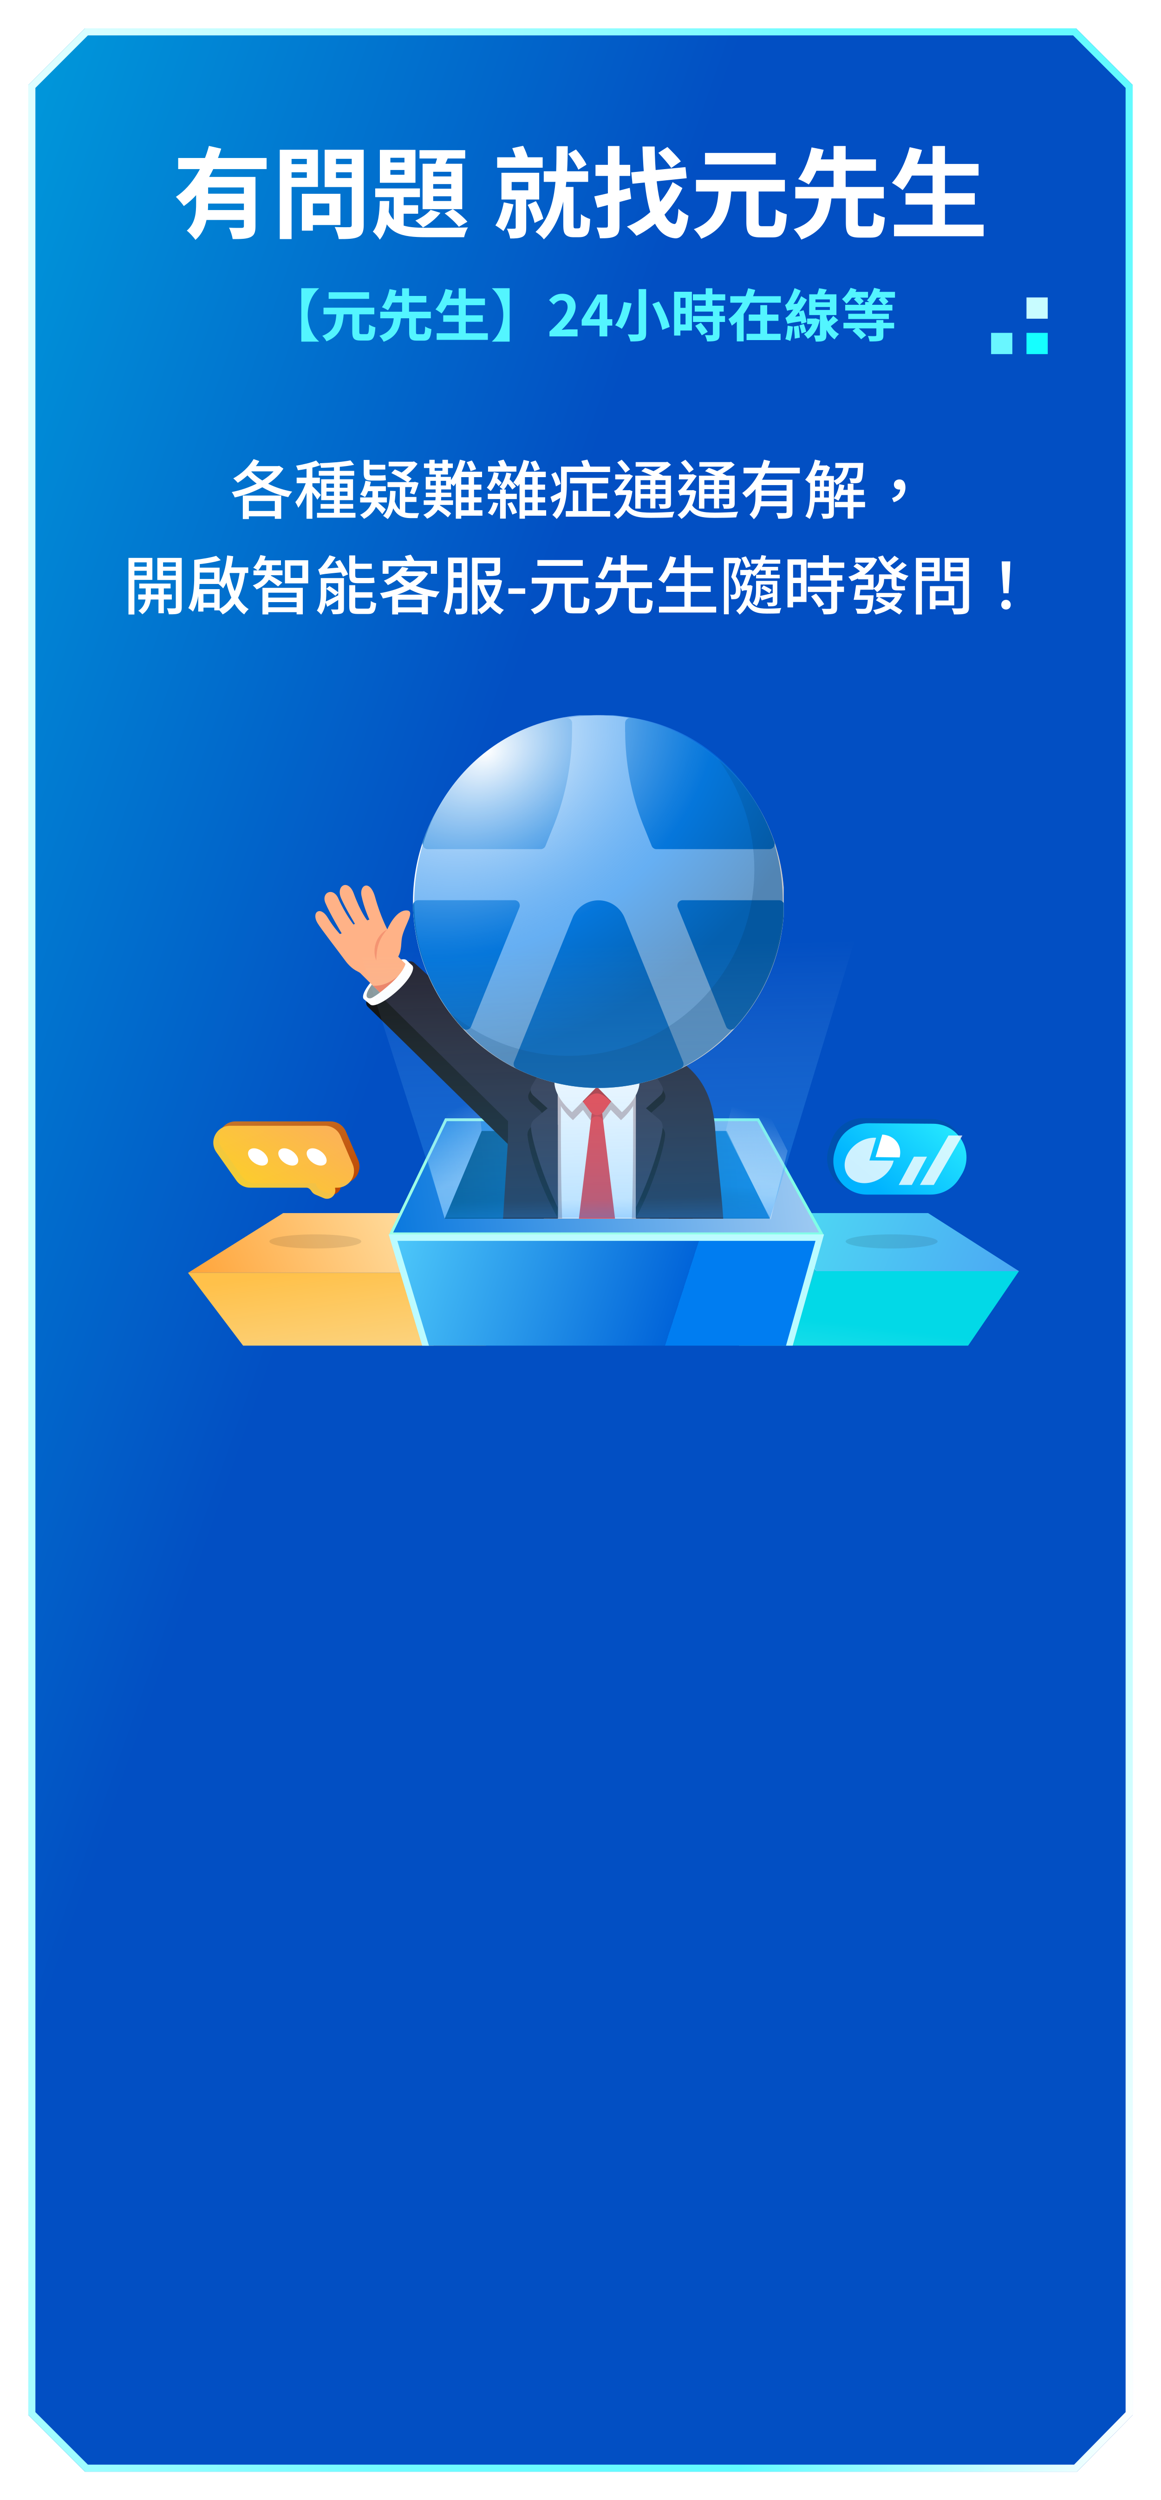 <svg width="328" height="706" viewBox="0 0 328 706" fill="none" xmlns="http://www.w3.org/2000/svg">
<g filter="url(#filter0_bd_1230_14856)">
<path d="M8 24L24 8L164 8L304 8L320 24V363.388V682L304.285 698H164H24L8 682V24Z" fill="url(#paint0_linear_1230_14856)"/>
<path d="M24.414 697L9 681.586V24.414L24.414 9H164H303.586L319 24.414V363.388V681.591L303.865 697H164H24.414Z" stroke="url(#paint1_linear_1230_14856)" stroke-width="2"/>
</g>
<path d="M50.34 44.616H75.316V47.752H50.34V44.616ZM57.452 54.696H69.996V57.496H57.452V54.696ZM68.904 49.964H72.18V63.88C72.18 65.532 71.872 66.456 70.724 66.988C69.604 67.492 68.008 67.52 65.74 67.52C65.6 66.596 65.152 65.168 64.704 64.3C66.16 64.384 67.812 64.356 68.288 64.356C68.736 64.356 68.904 64.216 68.904 63.824V49.964ZM59.02 41.2L62.492 41.984C60.56 48.172 57.228 54.472 51.936 58.196C51.432 57.44 50.368 56.236 49.696 55.592C54.54 52.4 57.648 46.492 59.02 41.2ZM57.368 59.316H69.996V62.116H57.368V59.316ZM57.256 49.964H69.66V52.932H57.256V49.964ZM55.408 49.964H58.796V57.468C58.796 60.828 58.236 65.196 55.212 67.744C54.764 67.044 53.448 65.616 52.776 65.14C55.212 63.04 55.408 60.044 55.408 57.412V49.964ZM86.712 54.724H96.176V63.544H86.712V60.8H93.04V57.468H86.712V54.724ZM85.284 54.724H88.392V65.14H85.284V54.724ZM80.692 46.352H87.72V48.648H80.692V46.352ZM93.684 46.352H100.768V48.648H93.684V46.352ZM99.368 42.292H102.756V63.488C102.756 65.392 102.364 66.344 101.216 66.904C100.04 67.464 98.276 67.52 95.7 67.52C95.588 66.568 95.028 64.972 94.552 64.104C96.176 64.188 98.108 64.16 98.64 64.16C99.172 64.16 99.368 63.964 99.368 63.46V42.292ZM80.972 42.292H89.82V52.792H80.972V50.216H86.684V44.868H80.972V42.292ZM101.188 42.292V44.84H94.916V50.272H101.188V52.82H91.724V42.292H101.188ZM79.04 42.292H82.372V67.52H79.04V42.292ZM110.288 48.004V49.348H114.264V48.004H110.288ZM110.288 44.56V45.876H114.264V44.56H110.288ZM107.32 42.32H117.372V51.616H107.32V42.32ZM106.004 53.212H118.632V55.676H106.004V53.212ZM118.52 42.404H131.428V44.756H118.52V42.404ZM111.24 53.996H114.04V65.252L111.24 63.628V53.996ZM112.696 57.944H118.128V60.352H112.696V57.944ZM123.924 42.964L126.976 43.636C126.304 45.204 125.576 46.884 124.988 47.976L122.608 47.36C123.112 46.1 123.644 44.28 123.924 42.964ZM122.384 51.98V53.296H127.48V51.98H122.384ZM122.384 55.424V56.768H127.48V55.424H122.384ZM122.384 48.508V49.824H127.48V48.508H122.384ZM119.388 46.24H130.588V59.064H119.388V46.24ZM121.656 59.26L124.428 60.1C123.224 61.696 121.236 63.292 119.5 64.244C119.024 63.712 117.96 62.732 117.344 62.284C119.024 61.556 120.704 60.408 121.656 59.26ZM107.292 56.768H109.98C109.84 61.052 109.42 65.168 107.292 67.688C106.9 66.988 106.004 65.924 105.332 65.42C106.928 63.46 107.208 60.156 107.292 56.768ZM109.532 59.12C111.1 63.824 114.6 64.3 120.312 64.328C122.188 64.328 129.916 64.328 132.212 64.216C131.764 64.86 131.288 66.148 131.12 66.988H120.312C113.368 66.988 109.532 66.036 107.544 59.708L109.532 59.12ZM125.632 60.268L127.928 59.064C129.44 60.044 131.176 61.556 132.044 62.62L129.636 64.048C128.768 62.928 127.032 61.304 125.632 60.268ZM144.548 51.392V53.744H149.252V51.392H144.548ZM141.664 48.788H152.332V56.348H141.664V48.788ZM140.46 44.42H153.312V47.36H140.46V44.42ZM153.62 48.368H166.164V51.364H153.62V48.368ZM159.136 52.792H162.02V63.46C162.02 63.936 162.048 64.244 162.132 64.356C162.244 64.44 162.384 64.496 162.552 64.496C162.72 64.496 163.056 64.496 163.28 64.496C163.448 64.496 163.644 64.468 163.756 64.384C163.896 64.328 163.98 64.076 164.036 63.572C164.092 63.096 164.12 61.892 164.12 60.464C164.736 61.024 165.884 61.584 166.724 61.864C166.668 63.208 166.528 64.692 166.332 65.336C166.108 66.008 165.772 66.428 165.268 66.652C164.82 66.932 164.12 66.988 163.588 66.988C163.084 66.988 162.272 66.988 161.824 66.988C161.152 66.988 160.34 66.792 159.864 66.344C159.36 65.868 159.136 65.28 159.136 63.32V52.792ZM157.232 41.284H160.396C160.312 50.524 160.116 61.332 153.648 67.604C153.144 66.876 152.164 66.008 151.296 65.504C157.428 59.876 157.176 49.852 157.232 41.284ZM145.696 55.564H148.664V64.3C148.664 65.616 148.468 66.4 147.6 66.876C146.732 67.296 145.64 67.352 144.128 67.352C144.016 66.512 143.596 65.336 143.204 64.58C144.072 64.608 144.996 64.608 145.304 64.58C145.612 64.58 145.696 64.496 145.696 64.216V55.564ZM142.336 57.132L145.052 57.72C144.436 60.492 143.4 63.404 142.224 65.252C141.72 64.804 140.572 63.992 139.956 63.656C141.076 62.032 141.86 59.54 142.336 57.132ZM149.084 57.86L151.408 56.796C152.304 58.364 153.172 60.408 153.48 61.78L151.016 62.956C150.764 61.556 149.952 59.428 149.084 57.86ZM160.536 43.468L162.72 42.208C163.84 43.468 165.156 45.288 165.688 46.492L163.392 47.92C162.888 46.716 161.656 44.84 160.536 43.468ZM144.716 41.844L147.796 41.172C148.384 42.348 149 43.916 149.252 44.924L146.004 45.68C145.808 44.672 145.248 43.048 144.716 41.844ZM167.9 55.452C170.476 54.92 174.34 53.996 177.924 53.044L178.316 56.152C175.068 57.048 171.512 57.972 168.768 58.672L167.9 55.452ZM168.236 46.548H178.036V49.684H168.236V46.548ZM171.736 41.228H175.012V63.768C175.012 65.364 174.704 66.204 173.78 66.708C172.828 67.212 171.484 67.296 169.496 67.296C169.384 66.456 168.964 65.084 168.572 64.244C169.664 64.3 170.84 64.272 171.204 64.272C171.596 64.272 171.736 64.132 171.736 63.74V41.228ZM178.344 48.676L193.66 47.192L193.996 50.328L178.68 51.896L178.344 48.676ZM185.988 43.16L188.564 41.508C189.796 42.712 191.504 44.448 192.344 45.568L189.628 47.444C188.872 46.296 187.22 44.448 185.988 43.16ZM181.508 41.368H184.952C185.148 53.492 186.828 62.732 190.496 63.264C191.14 63.348 191.504 61.976 191.672 58.952C192.344 59.68 193.828 60.604 194.5 60.912C193.744 66.148 192.232 67.436 190.664 67.296C183.776 66.596 182.012 56.628 181.508 41.368ZM190.02 51.42L192.792 53.1C190.244 58.672 185.26 64.02 179.8 66.596C179.184 65.728 178.064 64.664 177.112 63.992C182.796 61.78 187.696 56.712 190.02 51.42ZM210.852 52.96H214.324V62.648C214.324 63.74 214.492 63.88 215.388 63.88C215.78 63.88 217.432 63.88 217.936 63.88C218.888 63.88 219.056 63.18 219.168 59.12C219.896 59.708 221.38 60.296 222.276 60.52C221.94 65.588 221.1 67.044 218.244 67.044C217.6 67.044 215.472 67.044 214.856 67.044C211.664 67.044 210.852 65.952 210.852 62.676V52.96ZM196.628 50.804H221.744V54.08H196.628V50.804ZM199.176 43.188H219.168V46.436H199.176V43.188ZM203.04 53.38H206.652C206.204 59.54 205.14 64.608 198.084 67.436C197.72 66.596 196.768 65.364 196.012 64.72C202.172 62.424 202.704 58.308 203.04 53.38ZM238.964 55.284H242.352V62.872C242.352 63.796 242.492 63.908 243.36 63.908C243.752 63.908 245.32 63.908 245.796 63.908C246.636 63.908 246.776 63.404 246.888 60.1C247.588 60.632 249.044 61.192 249.968 61.416C249.632 65.896 248.736 67.1 246.104 67.1C245.46 67.1 243.472 67.1 242.856 67.1C239.692 67.1 238.964 66.036 238.964 62.872V55.284ZM224.684 52.792H249.688V56.04H224.684V52.792ZM229.304 45.008H247.476V48.228H229.304V45.008ZM231.432 55.34H234.96C234.428 60.632 233.112 65.112 226.364 67.66C225.972 66.764 225.02 65.392 224.236 64.72C230.228 62.788 231.012 59.316 231.432 55.34ZM229.276 41.62L232.692 42.292C231.796 45.596 230.368 49.628 228.492 52.092C227.708 51.588 226.336 50.888 225.496 50.58C227.344 48.284 228.66 44.504 229.276 41.62ZM235.492 41.228H238.908V53.8H235.492V41.228ZM256.968 46.296H276.456V49.572H256.968V46.296ZM255.82 54.556H275.392V57.776H255.82V54.556ZM252.572 63.432H277.884V66.708H252.572V63.432ZM263.464 41.228H266.964V65.056H263.464V41.228ZM256.996 41.564L260.468 42.348C259.236 46.688 257.192 51 255.008 53.688C254.336 53.1 252.852 52.12 251.984 51.644C254.196 49.292 255.988 45.428 256.996 41.564Z" fill="white"/>
<path d="M90.099 81.464C88.355 82.952 86.93 85.64 86.93 88.92C86.93 92.216 88.355 94.904 90.099 96.392V96.472H85.123V81.384H90.099V81.464ZM99.522 88.12H101.507V93.656C101.507 94.28 101.603 94.36 102.115 94.36C102.339 94.36 103.283 94.36 103.571 94.36C104.115 94.36 104.211 93.96 104.275 91.64C104.691 91.976 105.539 92.312 106.051 92.44C105.859 95.336 105.379 96.168 103.747 96.168C103.379 96.168 102.163 96.168 101.811 96.168C99.987 96.168 99.522 95.544 99.522 93.672V88.12ZM91.394 86.888H105.747V88.76H91.394V86.888ZM92.85 82.536H104.275V84.392H92.85V82.536ZM95.058 88.36H97.123C96.867 91.88 96.258 94.776 92.227 96.392C92.019 95.912 91.475 95.208 91.043 94.84C94.562 93.528 94.867 91.176 95.058 88.36ZM115.587 89.448H117.523V93.784C117.523 94.312 117.603 94.376 118.099 94.376C118.323 94.376 119.219 94.376 119.491 94.376C119.971 94.376 120.051 94.088 120.115 92.2C120.515 92.504 121.347 92.824 121.875 92.952C121.683 95.512 121.171 96.2 119.667 96.2C119.299 96.2 118.163 96.2 117.811 96.2C116.003 96.2 115.587 95.592 115.587 93.784V89.448ZM107.427 88.024H121.715V89.88H107.427V88.024ZM110.067 83.576H120.451V85.416H110.067V83.576ZM111.283 89.48H113.299C112.995 92.504 112.243 95.064 108.387 96.52C108.163 96.008 107.618 95.224 107.171 94.84C110.595 93.736 111.043 91.752 111.283 89.48ZM110.051 81.64L112.003 82.024C111.491 83.912 110.674 86.216 109.603 87.624C109.155 87.336 108.371 86.936 107.891 86.76C108.947 85.448 109.699 83.288 110.051 81.64ZM113.603 81.416H115.555V88.6H113.603V81.416ZM125.875 84.312H137.011V86.184H125.875V84.312ZM125.219 89.032H136.403V90.872H125.219V89.032ZM123.363 94.104H137.827V95.976H123.363V94.104ZM129.587 81.416H131.587V95.032H129.587V81.416ZM125.891 81.608L127.875 82.056C127.171 84.536 126.003 87 124.755 88.536C124.371 88.2 123.523 87.64 123.027 87.368C124.291 86.024 125.315 83.816 125.891 81.608ZM143.987 96.472H139.011V96.392C140.755 94.904 142.179 92.216 142.179 88.92C142.179 85.64 140.755 82.952 139.011 81.464V81.384H143.987V96.472ZM155.235 95V93.656C158.467 90.76 160.355 88.536 160.355 86.712C160.355 85.528 159.731 84.792 158.595 84.792C157.715 84.792 157.027 85.352 156.419 86.024L155.123 84.744C156.211 83.576 157.283 82.952 158.899 82.952C161.123 82.952 162.627 84.376 162.627 86.584C162.627 88.744 160.835 91.048 158.674 93.16C159.266 93.096 160.051 93.016 160.611 93.016H163.171V95H155.235ZM169.376 95V87.72C169.376 87.032 169.44 85.96 169.472 85.256H169.408C169.104 85.896 168.784 86.552 168.448 87.192L166.624 90.136H172.976V91.944H164.336V90.328L168.736 83.16H171.568V95H169.376ZM180.43 81.64H182.542V94.04C182.542 95.224 182.27 95.752 181.534 96.056C180.798 96.376 179.694 96.44 178.126 96.424C178.03 95.864 177.661 94.952 177.358 94.424C178.414 94.488 179.614 94.472 179.95 94.456C180.302 94.456 180.43 94.344 180.43 94.024V81.64ZM184.286 85.848L186.158 85.144C187.47 87.4 188.798 90.328 189.198 92.328L187.102 93.16C186.766 91.224 185.55 88.2 184.286 85.848ZM176.238 85.304L178.43 85.672C177.886 88.088 177.006 91.08 175.662 92.856C175.198 92.504 174.318 92.056 173.79 91.848C175.086 90.216 175.902 87.4 176.238 85.304ZM196.27 86.328H204.462V87.992H196.27V86.328ZM195.758 83.112H204.894V84.808H195.758V83.112ZM195.774 89.24H204.83V90.92H195.774V89.24ZM199.374 81.4H201.262V87.272H199.374V81.4ZM201.406 87.784H203.278V94.408C203.278 95.336 203.102 95.832 202.478 96.104C201.838 96.392 200.974 96.424 199.774 96.424C199.71 95.896 199.422 95.128 199.166 94.632C199.95 94.664 200.83 94.664 201.07 94.648C201.326 94.648 201.406 94.6 201.406 94.376V87.784ZM196.414 91.992L198.014 91.128C198.654 91.896 199.534 93 199.95 93.704L198.253 94.696C197.885 93.992 197.07 92.84 196.414 91.992ZM191.342 82.392H195.47V93.336H191.342V91.624H193.678V84.104H191.342V82.392ZM191.438 86.936H194.542V88.616H191.438V86.936ZM190.446 82.392H192.222V94.76H190.446V82.392ZM206.318 83.64H220.59V85.48H206.318V83.64ZM211.534 88.824H219.918V90.6H211.534V88.824ZM210.91 94.264H220.526V96.04H210.91V94.264ZM214.798 86.168H216.734V95.208H214.798V86.168ZM211.358 81.4L213.358 81.88C212.174 85.736 210.158 89.624 206.734 91.96C206.542 91.416 206.094 90.568 205.806 90.104C208.702 88.216 210.526 84.632 211.358 81.4ZM208.158 88.104H210.094V96.408H208.158V88.104ZM231.39 81.4L233.582 81.784C233.134 82.648 232.67 83.496 232.302 84.04L230.67 83.64C230.958 82.984 231.246 82.072 231.39 81.4ZM230.382 86.696V87.528H234.446V86.696H230.382ZM230.382 84.552V85.368H234.446V84.552H230.382ZM228.606 83.112H236.302V88.968H228.606V83.112ZM231.646 88.312H233.47V94.536C233.47 95.384 233.326 95.88 232.782 96.168C232.238 96.456 231.486 96.472 230.462 96.472C230.398 95.96 230.19 95.208 229.95 94.728C230.542 94.76 231.198 94.76 231.39 94.744C231.598 94.744 231.646 94.696 231.646 94.504V88.312ZM228.03 89.96H230.27V91.512H228.03V89.96ZM229.854 89.96H230.158L230.446 89.912L231.582 90.296C231.054 92.808 229.87 94.648 228.206 95.672C227.982 95.272 227.47 94.664 227.134 94.344C228.462 93.592 229.502 91.96 229.854 90.232V89.96ZM235.406 89.208L236.83 90.408C235.918 91.128 234.99 91.928 234.238 92.424L233.214 91.464C233.902 90.888 234.862 89.928 235.406 89.208ZM233.39 89.224C234.014 91.368 235.278 93.368 237.038 94.328C236.638 94.664 236.078 95.368 235.79 95.848C233.95 94.584 232.766 92.2 232.094 89.528L233.39 89.224ZM225.63 87.992L227.022 87.624C227.39 88.696 227.758 90.12 227.87 90.984L226.398 91.448C226.286 90.568 225.982 89.112 225.63 87.992ZM224.254 92.2L225.598 91.96C225.774 93.048 225.918 94.424 225.95 95.352L224.526 95.624C224.526 94.696 224.398 93.272 224.254 92.2ZM222.526 91.976L223.998 92.216C223.886 93.688 223.614 95.272 223.278 96.296C222.958 96.12 222.254 95.896 221.87 95.784C222.238 94.824 222.43 93.336 222.526 91.976ZM222.382 87.768C222.286 87.416 221.982 86.568 221.79 86.104C222.094 86.024 222.366 85.72 222.67 85.256C222.99 84.792 223.934 83.048 224.462 81.368L226.206 82.072C225.486 83.768 224.414 85.592 223.438 86.84V86.872C223.438 86.872 222.382 87.448 222.382 87.768ZM222.382 87.768L222.318 86.44L223.102 85.944L225.886 85.736C225.79 86.216 225.694 86.872 225.694 87.256C223.214 87.496 222.702 87.624 222.382 87.768ZM222.493 91.48C222.398 91.112 222.094 90.232 221.886 89.752C222.302 89.64 222.654 89.272 223.166 88.68C223.694 88.104 225.358 85.832 226.35 83.64L227.966 84.648C226.814 86.792 225.182 88.968 223.598 90.536V90.584C223.598 90.584 222.493 91.144 222.493 91.48ZM222.493 91.48L222.414 90.12L223.198 89.592L227.038 89.144C226.958 89.608 226.91 90.28 226.926 90.648C223.47 91.144 222.878 91.288 222.493 91.48ZM225.854 91.88L227.102 91.496C227.358 92.2 227.646 93.096 227.758 93.704L226.446 94.152C226.35 93.544 226.094 92.6 225.854 91.88ZM244.414 85.288H246.398V89.512H244.414V85.288ZM239.646 88.616H251.118V90.088H239.646V88.616ZM238.782 86.072H252.11V87.688H238.782V86.072ZM238.286 91.16H252.606V92.728H238.286V91.16ZM247.582 90.376H249.566V94.712C249.566 95.608 249.358 96.008 248.654 96.216C247.966 96.424 246.99 96.424 245.661 96.424C245.614 95.944 245.406 95.352 245.198 94.888C245.982 94.936 246.99 94.936 247.23 94.92C247.486 94.904 247.582 94.84 247.582 94.632V90.376ZM240.846 93.4L242.206 92.392C243.006 93.064 244.142 94.04 244.702 94.68L243.278 95.8C242.766 95.16 241.661 94.12 240.846 93.4ZM240.206 82.424H245.23V84.056H240.206V82.424ZM246.862 82.424H252.846V84.056H246.862V82.424ZM240.302 81.272L241.982 81.784C241.326 83.272 240.222 84.824 239.15 85.784C238.894 85.464 238.254 84.776 237.87 84.472C238.862 83.688 239.774 82.472 240.302 81.272ZM246.942 81.272L248.702 81.704C248.19 83.32 247.294 84.92 246.366 85.944C246.046 85.64 245.326 85.08 244.926 84.824C245.806 83.96 246.542 82.616 246.942 81.272ZM241.246 84.552L242.382 83.56C242.942 83.992 243.662 84.616 244.014 85.032L242.814 86.152C242.478 85.704 241.79 85.016 241.246 84.552ZM248.222 84.6L249.454 83.608C249.982 84.056 250.67 84.728 250.99 85.192L249.694 86.296C249.406 85.832 248.75 85.096 248.222 84.6Z" fill="#53F5FF"/>
<rect x="296" y="100" width="6" height="6" transform="rotate(-180 296 100)" fill="#15FFFF"/>
<rect x="296" y="90" width="6" height="6" transform="rotate(-180 296 90)" fill="#C8FCFF"/>
<rect x="286" y="100" width="6" height="6" transform="rotate(-180 286 100)" fill="#69F6FF"/>
<path d="M69.482 144.298H78.716V145.81H69.482V144.298ZM71.642 129.646L73.262 130.204C71.786 132.688 69.446 134.938 67.178 136.342C66.908 136.018 66.278 135.37 65.9 135.1C68.186 133.858 70.382 131.842 71.642 129.646ZM78.212 131.626H78.572L78.86 131.536L80.066 132.328C77.384 136.63 71.57 139.294 66.314 140.482C66.152 140.032 65.774 139.33 65.468 138.952C70.4 137.998 76.016 135.442 78.212 131.896V131.626ZM70.454 132.544C72.812 135.568 77.492 137.926 82.55 138.826C82.154 139.204 81.686 139.924 81.434 140.392C76.358 139.33 71.75 136.774 69.032 133.21L70.454 132.544ZM68.6 139.942H79.436V146.512H77.636V141.49H70.31V146.584H68.6V139.942ZM71.228 131.626H78.608V133.12H70.202L71.228 131.626ZM94.358 131.248H95.996V145.558H94.358V131.248ZM90.056 132.976H100.064V134.326H90.056V132.976ZM89.552 144.82H100.424V146.188H89.552V144.82ZM90.578 142.318H99.776V143.65H90.578V142.318ZM99.02 130.006L100.028 131.266C97.544 131.788 93.782 132.058 90.704 132.112C90.668 131.734 90.47 131.158 90.326 130.816C93.314 130.708 96.95 130.438 99.02 130.006ZM92.234 138.808V140.014H98.174V138.808H92.234ZM92.234 136.558V137.746H98.174V136.558H92.234ZM90.74 135.334H99.74V141.238H90.74V135.334ZM86.6 131.392H88.256V146.494H86.6V131.392ZM83.81 134.884H90.362V136.468H83.81V134.884ZM86.69 135.514L87.716 135.946C87.014 138.502 85.646 141.688 84.26 143.398C84.098 142.912 83.72 142.21 83.432 141.796C84.71 140.356 86.078 137.638 86.69 135.514ZM89.318 130.042L90.488 131.356C88.76 132.04 86.24 132.526 84.152 132.814C84.062 132.436 83.846 131.878 83.648 131.518C85.664 131.176 87.968 130.654 89.318 130.042ZM88.202 137.278C88.652 137.656 90.29 139.348 90.65 139.762L89.66 141.112C89.228 140.32 87.986 138.628 87.428 137.962L88.202 137.278ZM103.25 135.748L104.78 136.036C104.456 137.674 103.826 139.33 103.124 140.392C102.818 140.158 102.152 139.816 101.756 139.636C102.494 138.664 102.98 137.188 103.25 135.748ZM103.628 137.314H109.01V138.7H102.98L103.628 137.314ZM101.756 140.464H109.298V141.886H101.756V140.464ZM105.23 137.872H106.814V139.924C106.814 141.868 106.346 144.604 102.854 146.53C102.602 146.188 102.098 145.684 101.72 145.396C104.978 143.794 105.23 141.418 105.23 139.888V137.872ZM106.364 141.58C106.886 141.94 108.596 143.452 108.974 143.848L108.002 145.18C107.462 144.478 106.058 142.93 105.446 142.354L106.364 141.58ZM102.746 129.88H104.402V133.516C104.402 134.074 104.492 134.272 104.96 134.272C105.356 134.272 107.03 134.272 107.462 134.272C107.876 134.272 108.56 134.236 108.884 134.146C108.938 134.596 108.974 135.208 109.028 135.586C108.722 135.694 108.092 135.712 107.516 135.712C107.066 135.712 105.248 135.712 104.888 135.712C103.178 135.712 102.746 135.1 102.746 133.498V129.88ZM109.802 130.384H116.822V131.716H109.802V130.384ZM116.282 130.384H116.624L116.948 130.294L117.956 130.96C116.984 132.418 115.4 133.912 113.888 134.812C113.672 134.506 113.222 134.02 112.934 133.768C114.248 133.012 115.652 131.698 116.282 130.672V130.384ZM110.558 133.588L111.566 132.544C113.132 133.21 115.22 134.344 116.3 135.154L115.22 136.324C114.212 135.532 112.16 134.344 110.558 133.588ZM109.478 136.144H117.038V137.548H109.478V136.144ZM116.732 136.144H116.966L117.2 136.072L118.244 136.342C117.902 137.494 117.47 138.808 117.038 139.636L115.796 139.258C116.156 138.52 116.516 137.332 116.732 136.36V136.144ZM112.952 136.558H114.482V145.432L112.952 144.712V136.558ZM113.582 140.338H117.65V141.76H113.582V140.338ZM111.368 141.148C112.25 144.352 114.122 144.91 116.174 144.91C116.516 144.91 117.92 144.91 118.406 144.91C118.208 145.252 118.01 145.918 117.956 146.314H116.066C113.474 146.314 111.422 145.504 110.342 141.544L111.368 141.148ZM110.216 138.61L111.764 138.664C111.62 142.174 111.098 144.802 109.532 146.602C109.28 146.368 108.596 145.864 108.236 145.666C109.766 144.136 110.144 141.67 110.216 138.61ZM103.862 131.248H108.848V132.598H103.862V131.248ZM120.296 139.132H127.496V140.356H120.296V139.132ZM119.702 141.292H127.982V142.588H119.702V141.292ZM119.774 130.888H127.928V132.166H119.774V130.888ZM123.14 133.696H124.526V137.548H123.14V133.696ZM121.592 135.784V137.098H126.02V135.784H121.592ZM120.278 134.668H127.406V138.214H120.278V134.668ZM123.068 137.602H124.652V140.284C124.652 142.3 124.148 144.82 120.674 146.494C120.44 146.152 119.972 145.666 119.594 145.378C122.708 144.028 123.068 141.796 123.068 140.248V137.602ZM123.14 143.56L124.004 142.57C125.138 143.236 126.686 144.28 127.442 144.964L126.542 146.098C125.822 145.396 124.31 144.298 123.14 143.56ZM121.304 129.844H122.798V132.94H124.994V129.844H126.56V134.002H121.304V129.844ZM129.206 136.846H135.992V138.286H129.206V136.846ZM129.224 140.428H136.01V141.886H129.224V140.428ZM129.134 144.082H136.298V145.63H129.134V144.082ZM129.944 129.808L131.492 130.204C130.736 132.868 129.512 135.568 128.18 137.314C127.928 137.026 127.28 136.468 126.92 136.234C128.216 134.668 129.278 132.22 129.944 129.808ZM130.304 133.21H136.19V134.74H130.304V146.476H128.774V134.83L130.268 133.21H130.304ZM132.392 133.912H133.922V144.874H132.392V133.912ZM131.852 130.528L133.31 130.042C133.796 130.798 134.3 131.806 134.498 132.49L132.95 133.066C132.77 132.382 132.302 131.32 131.852 130.528ZM139.502 133.354L140.906 133.624C140.474 135.622 139.682 137.494 138.62 138.682C138.404 138.43 137.864 137.926 137.54 137.71C138.512 136.666 139.178 135.064 139.502 133.354ZM137.81 139.438H146V140.932H137.81V139.438ZM137.882 131.68H145.892V133.192H137.882V131.68ZM143.048 133.462L144.434 133.714C144.02 135.586 143.264 137.296 142.238 138.412C142.004 138.178 141.464 137.71 141.14 137.494C142.076 136.522 142.706 135.046 143.048 133.462ZM139.286 135.658L140.114 134.83C140.69 135.262 141.41 135.91 141.734 136.36L140.87 137.296C140.564 136.828 139.88 136.144 139.286 135.658ZM142.76 135.838L143.732 135.1C144.434 135.784 145.316 136.774 145.748 137.386L144.722 138.25C144.326 137.602 143.462 136.576 142.76 135.838ZM147.206 136.846H153.992V138.286H147.206V136.846ZM147.224 140.428H154.01V141.886H147.224V140.428ZM147.134 144.082H154.298V145.63H147.134V144.082ZM147.944 129.862L149.528 130.24C148.772 132.904 147.584 135.604 146.288 137.368C146.018 137.08 145.37 136.522 145.01 136.27C146.27 134.704 147.314 132.256 147.944 129.862ZM148.304 133.21H154.19V134.74H148.304V146.476H146.774V134.83L148.268 133.21H148.304ZM150.392 133.912H151.922V144.874H150.392V133.912ZM140.69 130.204L142.274 129.79C142.634 130.402 143.03 131.212 143.21 131.752L141.554 132.238C141.392 131.698 141.014 130.834 140.69 130.204ZM149.852 130.528L151.328 130.042C151.814 130.798 152.3 131.806 152.516 132.49L150.95 133.066C150.77 132.382 150.302 131.32 149.852 130.528ZM139.358 141.85L140.762 142.12C140.402 143.416 139.772 144.712 139.07 145.558C138.8 145.36 138.188 145 137.828 144.838C138.53 144.064 139.052 142.948 139.358 141.85ZM143.336 142.228L144.596 141.778C145.19 142.732 145.82 143.974 146.072 144.784L144.74 145.306C144.488 144.478 143.894 143.182 143.336 142.228ZM141.284 138.232H142.886V146.458H141.284V138.232ZM161.048 134.938H171.83V136.504H161.048V134.938ZM166.52 139.294H171.524V140.806H166.52V139.294ZM159.842 144.316H172.37V145.9H159.842V144.316ZM165.728 135.568H167.366V145.36H165.728V135.568ZM161.822 138.538H163.37V145.288H161.822V138.538ZM159.446 131.77H172.352V133.3H159.446V131.77ZM158.51 131.77H160.13V137.188C160.13 140.05 159.752 144.064 157.268 146.566C157.016 146.224 156.386 145.63 156.044 145.414C158.294 143.092 158.51 139.762 158.51 137.17V131.77ZM155.738 133.93L156.98 133.318C157.61 134.362 158.204 135.748 158.384 136.648L157.052 137.35C156.872 136.45 156.314 135.01 155.738 133.93ZM155.522 140.32C156.386 139.942 157.592 139.33 158.852 138.7L159.248 140.032C158.186 140.68 157.07 141.328 156.062 141.904L155.522 140.32ZM164.234 130.15L165.944 129.79C166.268 130.51 166.646 131.428 166.808 132.022L165.044 132.454C164.9 131.842 164.54 130.87 164.234 130.15ZM181.19 133.048L182.27 132.112C183.944 132.706 186.23 133.678 187.436 134.398L186.284 135.442C185.168 134.74 182.9 133.696 181.19 133.048ZM179.48 134.326H188.624V135.604H180.992V143.632H179.48V134.326ZM188.012 134.326H189.56V142.12C189.56 142.858 189.398 143.218 188.894 143.452C188.408 143.668 187.652 143.668 186.5 143.668C186.446 143.29 186.248 142.732 186.068 142.372C186.824 142.408 187.508 142.39 187.724 142.39C187.958 142.39 188.012 142.318 188.012 142.12V134.326ZM179.588 130.492H188.39V131.788H179.588V130.492ZM180.398 136.918H188.552V138.142H180.398V136.918ZM180.398 139.51H188.552V140.788H180.398V139.51ZM183.71 134.902H185.168V143.578H183.71V134.902ZM187.796 130.492H188.192L188.534 130.402L189.56 131.23C188.318 132.382 186.518 133.57 184.862 134.308C184.664 134.02 184.25 133.57 183.998 133.336C185.42 132.724 187.04 131.644 187.796 130.798V130.492ZM174.368 130.6L175.646 129.826C176.474 130.69 177.482 131.824 177.986 132.562L176.69 133.498C176.204 132.742 175.178 131.482 174.368 130.6ZM173.81 133.984H177.698V135.37H173.81V133.984ZM177.212 142.048C178.256 144.442 180.506 144.748 183.944 144.766C185.834 144.766 188.624 144.658 190.55 144.496C190.316 144.838 190.082 145.63 189.992 146.098C188.228 146.206 185.942 146.242 183.908 146.242C179.714 146.242 177.41 145.72 176.078 142.552L177.212 142.048ZM177.158 138.43H177.554L177.842 138.394L178.67 138.7C178.058 142.606 176.564 145.198 174.512 146.548C174.296 146.224 173.738 145.63 173.414 145.396C175.34 144.208 176.672 141.94 177.158 138.7V138.43ZM174.098 140.032V138.79L174.8 138.43H177.68L177.662 139.78H175.178C174.728 139.78 174.242 139.888 174.098 140.032ZM174.098 140.032C173.99 139.672 173.666 138.916 173.504 138.592C173.792 138.52 174.08 138.394 174.404 138.034C174.962 137.494 176.672 135.118 177.284 134.146V134.092L177.752 133.894L178.832 134.398C177.968 135.622 176.33 137.89 175.304 139.06C175.304 139.06 174.098 139.636 174.098 140.032ZM199.19 133.048L200.27 132.112C201.944 132.706 204.23 133.678 205.436 134.398L204.284 135.442C203.168 134.74 200.9 133.696 199.19 133.048ZM197.48 134.326H206.624V135.604H198.992V143.632H197.48V134.326ZM206.012 134.326H207.56V142.12C207.56 142.858 207.398 143.218 206.894 143.452C206.408 143.668 205.652 143.668 204.5 143.668C204.446 143.29 204.248 142.732 204.068 142.372C204.824 142.408 205.508 142.39 205.724 142.39C205.958 142.39 206.012 142.318 206.012 142.12V134.326ZM197.588 130.492H206.39V131.788H197.588V130.492ZM198.398 136.918H206.552V138.142H198.398V136.918ZM198.398 139.51H206.552V140.788H198.398V139.51ZM201.71 134.902H203.168V143.578H201.71V134.902ZM205.796 130.492H206.192L206.534 130.402L207.56 131.23C206.318 132.382 204.518 133.57 202.862 134.308C202.664 134.02 202.25 133.57 201.998 133.336C203.42 132.724 205.04 131.644 205.796 130.798V130.492ZM192.368 130.6L193.646 129.826C194.474 130.69 195.482 131.824 195.986 132.562L194.69 133.498C194.204 132.742 193.178 131.482 192.368 130.6ZM191.81 133.984H195.698V135.37H191.81V133.984ZM195.212 142.048C196.256 144.442 198.506 144.748 201.944 144.766C203.834 144.766 206.624 144.658 208.55 144.496C208.316 144.838 208.082 145.63 207.992 146.098C206.228 146.206 203.942 146.242 201.908 146.242C197.714 146.242 195.41 145.72 194.078 142.552L195.212 142.048ZM195.158 138.43H195.554L195.842 138.394L196.67 138.7C196.058 142.606 194.564 145.198 192.512 146.548C192.296 146.224 191.738 145.63 191.414 145.396C193.34 144.208 194.672 141.94 195.158 138.7V138.43ZM192.098 140.032V138.79L192.8 138.43H195.68L195.662 139.78H193.178C192.728 139.78 192.242 139.888 192.098 140.032ZM192.098 140.032C191.99 139.672 191.666 138.916 191.504 138.592C191.792 138.52 192.08 138.394 192.404 138.034C192.962 137.494 194.672 135.118 195.284 134.146V134.092L195.752 133.894L196.832 134.398C195.968 135.622 194.33 137.89 193.304 139.06C193.304 139.06 192.098 139.636 192.098 140.032ZM210.062 132.076H225.956V133.678H210.062V132.076ZM214.454 138.538H222.806V139.978H214.454V138.538ZM222.212 135.478H223.886V144.55C223.886 145.468 223.706 145.954 223.04 146.224C222.392 146.494 221.384 146.494 219.872 146.494C219.8 146.026 219.566 145.306 219.332 144.856C220.412 144.91 221.492 144.892 221.816 144.892C222.122 144.874 222.212 144.784 222.212 144.532V135.478ZM215.822 129.808L217.568 130.204C216.344 134.146 214.184 138.142 210.8 140.536C210.548 140.14 210.008 139.546 209.684 139.222C212.834 137.08 214.886 133.3 215.822 129.808ZM214.364 141.544H222.806V142.984H214.364V141.544ZM214.346 135.478H222.644V136.99H214.346V135.478ZM213.428 135.478H215.138V140.266C215.138 142.336 214.796 145 212.96 146.638C212.744 146.278 212.078 145.558 211.754 145.324C213.266 143.92 213.428 141.94 213.428 140.248V135.478ZM229.52 134.416H234.632V135.694H229.52V134.416ZM229.52 137.422H234.632V138.664H229.52V137.422ZM229.52 140.5H234.632V141.796H229.52V140.5ZM237.242 138.34H244.064V139.798H237.242V138.34ZM230.438 131.446H233.354V132.76H230.438V131.446ZM236 130.726H242.894V132.148H236V130.726ZM235.874 141.742H244.388V143.236H235.874V141.742ZM239.492 136.594H241.112V146.458H239.492V136.594ZM231.626 135.064H232.796V141.004H231.626V135.064ZM242.39 130.726H243.92C243.92 130.726 243.902 131.122 243.884 131.32C243.776 134.272 243.614 135.46 243.218 135.91C242.966 136.234 242.642 136.378 242.192 136.414C241.814 136.468 241.076 136.468 240.338 136.432C240.302 136 240.158 135.424 239.942 135.046C240.608 135.1 241.184 135.118 241.436 135.118C241.67 135.118 241.814 135.1 241.94 134.938C242.156 134.686 242.282 133.678 242.39 130.942V130.726ZM237.116 136.738L238.556 137.026C238.196 138.682 237.584 140.338 236.864 141.4C236.576 141.202 235.928 140.878 235.568 140.716C236.324 139.726 236.846 138.232 237.116 136.738ZM230.222 129.79L231.77 130.132C231.104 132.598 230.006 134.956 228.71 136.486C228.458 136.216 227.81 135.694 227.468 135.478C228.728 134.11 229.7 131.986 230.222 129.79ZM228.872 134.416H230.258V139.186C230.258 141.436 230.042 144.55 228.746 146.548C228.494 146.332 227.864 145.936 227.54 145.792C228.764 143.902 228.872 141.22 228.872 139.186V134.416ZM234.164 134.416H235.586V144.784C235.586 145.522 235.424 145.972 234.938 146.224C234.434 146.476 233.696 146.494 232.508 146.494C232.454 146.098 232.202 145.45 232.004 145.054C232.832 145.09 233.606 145.09 233.84 145.072C234.074 145.072 234.164 145 234.164 144.766V134.416ZM238.394 131.194H239.924C239.654 133.75 238.952 135.784 236.36 136.936C236.18 136.576 235.784 136.036 235.442 135.784C237.638 134.866 238.16 133.192 238.394 131.194ZM232.94 131.446H233.282L233.498 131.374L234.488 132.004C234.092 133.138 233.408 134.506 232.868 135.37C232.58 135.154 232.094 134.866 231.788 134.722C232.22 133.912 232.706 132.598 232.94 131.716V131.446ZM252.506 141.832L252.02 140.662C253.514 140.122 254.324 139.222 254.324 137.998L254.072 136.378L255.062 137.854C254.792 138.142 254.432 138.25 254.054 138.25C253.244 138.25 252.542 137.746 252.542 136.828C252.542 135.91 253.262 135.388 254.09 135.388C255.206 135.388 255.8 136.27 255.8 137.638C255.8 139.618 254.54 141.184 252.506 141.832ZM39.337 164.8H48.193V166.168H39.337V164.8ZM39.049 167.878H48.535V169.3H39.049V167.878ZM44.773 165.232H46.285V173.188H44.773V165.232ZM41.155 165.304H42.631V168.652C42.631 169.786 42.163 172.144 40.201 173.476C39.967 173.17 39.445 172.702 39.085 172.468C40.777 171.442 41.155 169.606 41.155 168.652V165.304ZM37.159 160.03H41.983V161.182H37.159V160.03ZM45.475 160.03H50.335V161.182H45.475V160.03ZM49.669 157.546H51.343V171.442C51.343 172.378 51.163 172.882 50.569 173.17C49.975 173.458 49.075 173.494 47.689 173.476C47.635 173.026 47.401 172.234 47.167 171.784C48.085 171.82 49.003 171.82 49.291 171.802C49.579 171.802 49.669 171.694 49.669 171.424V157.546ZM37.303 157.546H43.045V163.756H37.303V162.496H41.443V158.806H37.303V157.546ZM50.515 157.546V158.806H46.069V162.532H50.515V163.792H44.449V157.546H50.515ZM36.295 157.546H37.969V173.53H36.295V157.546ZM54.871 158.122H56.437V162.784C56.437 165.628 56.167 169.912 54.511 172.72C54.241 172.414 53.557 171.892 53.197 171.73C54.709 169.12 54.871 165.412 54.871 162.784V158.122ZM61.081 156.97L62.377 158.194C60.415 158.806 57.661 159.22 55.339 159.418C55.267 159.058 55.051 158.482 54.871 158.122C57.067 157.87 59.605 157.456 61.081 156.97ZM63.997 160.228H70.135V161.812H63.997V160.228ZM64.177 156.844L65.887 157.078C65.401 160.642 64.519 163.99 63.043 166.168C62.791 165.844 62.125 165.214 61.747 164.944C63.097 163.054 63.817 160.012 64.177 156.844ZM64.789 161.632C65.599 166.114 67.273 170.182 70.261 172.018C69.847 172.342 69.271 173.044 68.983 173.512C65.887 171.298 64.303 166.96 63.403 161.884L64.789 161.632ZM67.867 160.426L69.307 161.164C68.641 166.834 66.805 171.442 62.917 173.512C62.647 173.08 62.107 172.45 61.675 172.09C65.545 170.29 67.219 165.988 67.867 160.426ZM55.537 160.3H62.035V164.908H55.537V163.504H60.505V161.686H55.537V160.3ZM56.689 170.2H61.621V171.586H56.689V170.2ZM56.005 166.366H62.053V172.36H60.541V167.752H57.481V172.702H56.005V166.366ZM74.149 166.006H85.543V173.494H83.797V167.374H75.805V173.512H74.149V166.006ZM75.121 168.76H84.409V170.038H75.121V168.76ZM73.627 158.248H79.369V159.598H73.627V158.248ZM71.611 161.074H79.819V162.442H71.611V161.074ZM75.121 171.496H84.409V172.882H75.121V171.496ZM75.229 158.68H76.849V160.552C76.849 162.334 76.255 164.782 72.511 166.474C72.277 166.132 71.791 165.61 71.413 165.322C74.941 163.954 75.229 161.902 75.229 160.534V158.68ZM73.555 156.736L75.067 157.042C74.617 158.608 73.789 160.138 72.889 161.128C72.583 160.894 71.917 160.48 71.539 160.318C72.457 159.418 73.159 158.086 73.555 156.736ZM76.471 162.55C77.119 162.874 79.243 164.134 79.765 164.494L78.559 165.61C77.875 165.034 76.129 163.774 75.337 163.27L76.471 162.55ZM82.087 159.724V163.216H85.399V159.724H82.087ZM80.503 158.212H87.073V164.746H80.503V158.212ZM95.551 163.252H97.171V171.82C97.171 172.594 97.009 172.99 96.487 173.224C95.965 173.44 95.155 173.458 94.039 173.458C93.967 173.062 93.733 172.486 93.517 172.108C94.273 172.144 95.011 172.126 95.245 172.126C95.497 172.126 95.551 172.054 95.551 171.82V163.252ZM91.429 163.252H96.433V164.692H91.429V163.252ZM98.665 165.25H100.357V171.154C100.357 171.784 100.501 171.874 101.293 171.874C101.635 171.874 103.381 171.874 103.867 171.874C104.551 171.874 104.677 171.568 104.767 169.732C105.127 170.002 105.811 170.272 106.279 170.362C106.063 172.72 105.595 173.386 104.011 173.386C103.579 173.386 101.491 173.386 101.077 173.386C99.169 173.386 98.665 172.882 98.665 171.172V165.25ZM94.687 158.644L96.073 158.122C96.901 159.4 97.891 161.128 98.341 162.208L96.865 162.838C96.469 161.74 95.497 159.958 94.687 158.644ZM99.691 159.184H105.037V160.66H99.691V159.184ZM99.709 167.248H105.217V168.778H99.709V167.248ZM90.421 162.37C90.331 162.028 90.061 161.236 89.881 160.804C90.187 160.732 90.493 160.48 90.853 160.084C91.213 159.688 92.365 158.248 93.085 156.808L94.813 157.348C93.841 158.914 92.545 160.516 91.411 161.524V161.542C91.411 161.542 90.421 162.046 90.421 162.37ZM90.421 162.37L90.367 161.128L91.213 160.624L96.847 160.21C96.901 160.642 97.045 161.218 97.153 161.56C91.645 162.064 90.907 162.172 90.421 162.37ZM90.619 163.252H92.185V167.536C92.185 169.408 91.969 171.928 90.709 173.566C90.475 173.242 89.845 172.63 89.521 172.414C90.529 171.01 90.619 169.066 90.619 167.518V163.252ZM91.915 169.912C92.959 169.444 94.489 168.652 96.019 167.878L96.343 168.922C95.011 169.786 93.643 170.65 92.455 171.352L91.915 169.912ZM92.185 166.294L93.067 165.502C93.931 166.042 95.065 166.834 95.659 167.32L94.741 168.238C94.183 167.716 93.049 166.888 92.185 166.294ZM98.665 156.844H100.357V162.334C100.357 162.982 100.483 163.216 101.059 163.216C101.545 163.216 103.579 163.216 104.101 163.216C104.569 163.216 105.307 163.18 105.685 163.09C105.703 163.54 105.775 164.17 105.829 164.566C105.505 164.656 104.803 164.692 104.137 164.692C103.615 164.692 101.419 164.692 101.023 164.692C99.187 164.692 98.665 164.044 98.665 162.28V156.844ZM113.569 160.084L115.387 160.444C114.109 162.28 112.273 163.954 109.573 165.232C109.339 164.836 108.817 164.26 108.439 163.99C110.959 162.946 112.669 161.452 113.569 160.084ZM113.749 161.38H119.635V162.676H112.561L113.749 161.38ZM119.131 161.38H119.455L119.761 161.29L120.913 161.992C118.483 165.844 113.209 168.04 108.169 169.012C108.007 168.58 107.647 167.878 107.341 167.5C112.093 166.726 117.151 164.692 119.131 161.632V161.38ZM113.011 162.37C115.099 164.926 119.401 166.528 124.225 167.086C123.847 167.482 123.379 168.22 123.145 168.706C118.249 167.986 114.001 166.132 111.517 163.036L113.011 162.37ZM110.797 167.932H120.895V173.476H119.149V169.354H112.471V173.512H110.797V167.932ZM111.751 171.514H120.031V172.936H111.751V171.514ZM108.097 158.374H123.451V162.028H121.723V159.922H109.771V162.028H108.097V158.374ZM114.379 157.042L116.053 156.628C116.521 157.348 117.079 158.356 117.349 159.004L115.585 159.472C115.351 158.842 114.811 157.816 114.379 157.042ZM127.267 157.456H131.389V159.04H127.267V157.456ZM127.267 161.614H131.443V163.198H127.267V161.614ZM134.287 163.684H140.731V165.25H134.287V163.684ZM127.231 165.88H131.389V167.482H127.231V165.88ZM126.583 157.456H128.131V163.972C128.131 166.816 127.951 170.884 126.691 173.548C126.385 173.296 125.701 172.9 125.305 172.756C126.493 170.254 126.583 166.618 126.583 163.972V157.456ZM130.435 157.456H132.019V171.586C132.019 172.432 131.857 172.936 131.353 173.206C130.831 173.494 130.093 173.53 128.887 173.512C128.833 173.098 128.635 172.324 128.419 171.892C129.175 171.91 129.895 171.91 130.111 171.892C130.345 171.892 130.435 171.82 130.435 171.568V157.456ZM139.651 157.492H141.289V160.984C141.289 161.776 141.127 162.208 140.479 162.442C139.849 162.676 138.877 162.676 137.509 162.676C137.437 162.208 137.203 161.632 136.987 161.236C137.995 161.272 139.003 161.272 139.291 161.254C139.579 161.236 139.651 161.182 139.651 160.966V157.492ZM140.263 163.684H140.551L140.821 163.63L141.829 163.972C140.965 168.616 138.787 171.748 135.925 173.458C135.727 173.08 135.277 172.486 134.935 172.198C137.491 170.848 139.561 167.788 140.263 163.99V163.684ZM136.555 164.692C137.545 168.004 139.579 170.902 142.351 172.234C141.991 172.54 141.523 173.134 141.271 173.53C138.355 171.964 136.339 168.814 135.205 165.052L136.555 164.692ZM133.351 157.492H140.083V159.076H134.953V173.512H133.351V157.492ZM143.629 167.698V166.15H148.381V167.698H143.629ZM159.531 164.188H161.277V170.83C161.277 171.496 161.403 171.604 162.051 171.604C162.339 171.604 163.689 171.604 164.085 171.604C164.769 171.604 164.877 171.136 164.949 168.436C165.327 168.742 166.065 169.048 166.533 169.156C166.353 172.324 165.921 173.206 164.229 173.206C163.833 173.206 162.177 173.206 161.799 173.206C159.999 173.206 159.531 172.648 159.531 170.848V164.188ZM150.225 163.144H166.227V164.8H150.225V163.144ZM151.827 158.158H164.643V159.796H151.827V158.158ZM154.617 164.422H156.435C156.147 168.418 155.391 171.712 150.999 173.476C150.801 173.062 150.315 172.432 149.937 172.108C153.897 170.632 154.383 167.788 154.617 164.422ZM177.639 165.646H179.349V170.974C179.349 171.532 179.457 171.622 180.087 171.622C180.375 171.622 181.689 171.622 182.067 171.622C182.679 171.622 182.769 171.28 182.841 169.03C183.201 169.318 183.939 169.588 184.407 169.714C184.227 172.504 183.759 173.242 182.211 173.242C181.833 173.242 180.231 173.242 179.871 173.242C178.071 173.242 177.639 172.702 177.639 170.974V165.646ZM168.261 164.422H184.191V166.078H168.261V164.422ZM171.231 159.454H182.841V161.092H171.231V159.454ZM172.815 165.7H174.597C174.255 169.264 173.355 172.072 169.071 173.62C168.873 173.17 168.387 172.486 167.991 172.144C171.897 170.92 172.527 168.58 172.815 165.7ZM171.411 157.168L173.139 157.51C172.581 159.598 171.645 162.136 170.403 163.738C170.007 163.468 169.323 163.108 168.909 162.946C170.115 161.452 170.997 159.022 171.411 157.168ZM175.353 156.808H177.081V164.944H175.353V156.808ZM188.961 160.21H201.453V161.866H188.961V160.21ZM188.187 165.502H200.787V167.14H188.187V165.502ZM186.171 171.316H202.335V172.972H186.171V171.316ZM193.353 156.808H195.135V172.126H193.353V156.808ZM189.267 157.078L191.013 157.474C190.239 160.264 188.943 162.964 187.521 164.692C187.179 164.404 186.423 163.9 185.991 163.666C187.431 162.1 188.601 159.616 189.267 157.078ZM212.271 158.032H220.425V159.184H212.271V158.032ZM214.881 160.084H219.813V161.092H214.881V160.084ZM213.603 162.316H220.281V163.324H213.603V162.316ZM216.303 160.84H217.779V162.856H216.303V160.84ZM215.133 156.754L216.429 156.952C215.853 159.436 214.701 161.47 213.027 162.766C212.865 162.514 212.415 161.992 212.145 161.74C213.639 160.642 214.665 158.878 215.133 156.754ZM218.301 164.044H219.597V169.93C219.597 170.542 219.489 170.848 219.057 171.028C218.643 171.226 218.013 171.226 217.041 171.226C216.987 170.902 216.825 170.452 216.663 170.146C217.275 170.164 217.887 170.164 218.067 170.164C218.247 170.164 218.301 170.11 218.301 169.93V164.044ZM214.197 164.044H218.949V165.07H214.197V164.044ZM213.603 164.044H214.881V166.564C214.881 167.968 214.701 169.876 213.747 171.136C213.513 170.938 212.937 170.542 212.649 170.416C213.513 169.264 213.603 167.734 213.603 166.528V164.044ZM214.701 168.31C215.781 168.094 217.257 167.734 218.805 167.374L218.913 168.328C217.581 168.796 216.303 169.21 215.187 169.552L214.701 168.31ZM215.097 166.168L215.727 165.322C216.537 165.718 217.491 166.186 217.995 166.564L217.365 167.536C216.843 167.14 215.871 166.546 215.097 166.168ZM204.513 157.528H208.473V159.058H205.881V173.476H204.513V157.528ZM207.969 157.528H208.221L208.437 157.474L209.409 158.032C208.977 159.508 208.401 161.344 207.879 162.784C208.977 164.296 209.229 165.592 209.229 166.69C209.229 167.698 209.031 168.472 208.545 168.85C208.311 169.048 208.023 169.156 207.681 169.192C207.357 169.228 206.979 169.228 206.601 169.228C206.583 168.85 206.457 168.292 206.259 167.914C206.583 167.95 206.871 167.95 207.105 167.95C207.285 167.932 207.465 167.878 207.591 167.788C207.807 167.59 207.915 167.104 207.897 166.546C207.897 165.592 207.663 164.368 206.583 162.946C207.123 161.308 207.681 159.148 207.969 157.942V157.528ZM209.445 157.51L210.723 157.114C211.227 157.996 211.803 159.148 212.073 159.904L210.741 160.372C210.489 159.598 209.913 158.392 209.445 157.51ZM209.139 160.948H211.659V162.406H209.139V160.948ZM211.551 169.066C212.433 171.478 214.215 171.874 216.735 171.874C217.887 171.874 219.561 171.82 220.731 171.694C220.515 172.036 220.335 172.756 220.263 173.188C219.219 173.26 217.869 173.278 216.681 173.278C213.531 173.278 211.623 172.666 210.489 169.516L211.551 169.066ZM211.227 165.286H211.767L212.019 165.232L212.613 165.502C212.109 169.462 210.813 172.144 208.959 173.566C208.761 173.242 208.275 172.702 207.969 172.468C209.697 171.226 210.831 168.868 211.227 165.538V165.286ZM209.643 166.96V165.628L210.345 165.286H211.893V166.69H210.615C210.273 166.69 209.787 166.816 209.643 166.96ZM209.643 166.96C209.553 166.618 209.265 165.952 209.103 165.646C209.373 165.574 209.589 165.466 209.787 165.088C210.075 164.62 210.957 162.01 211.263 161.038V160.984L211.659 160.822L212.649 161.092C212.199 162.298 211.299 164.872 210.705 166.024C210.705 166.024 209.643 166.582 209.643 166.96ZM228.867 162.442H237.975V163.936H228.867V162.442ZM228.165 158.86H238.515V160.372H228.165V158.86ZM228.219 165.664H238.443V167.176H228.219V165.664ZM232.503 156.79H234.177V163.288H232.503V156.79ZM234.825 163.702H236.499V171.622C236.499 172.504 236.301 172.972 235.689 173.224C235.059 173.476 234.123 173.494 232.719 173.494C232.647 173.044 232.395 172.36 232.161 171.91C233.169 171.946 234.159 171.946 234.447 171.928C234.735 171.928 234.825 171.856 234.825 171.586V163.702ZM229.155 168.418L230.559 167.626C231.369 168.526 232.377 169.804 232.845 170.632L231.333 171.532C230.919 170.704 229.965 169.354 229.155 168.418ZM223.287 157.96H227.841V170.002H223.287V168.472H226.257V159.49H223.287V157.96ZM223.359 163.144H227.013V164.656H223.359V163.144ZM222.477 157.96H224.061V171.532H222.477V157.96ZM248.955 162.208H252.645V163.522H248.955V162.208ZM247.587 167.446H253.689V168.634H247.587V167.446ZM241.629 157.51H246.633V158.878H241.629V157.51ZM246.183 157.51H246.471L246.741 157.456L247.803 157.978C246.471 161.056 243.555 163.09 240.585 164.134C240.369 163.774 239.955 163.18 239.667 162.892C242.367 162.064 245.139 160.156 246.183 157.78V157.51ZM249.441 156.862C250.701 159.598 253.329 161.74 256.677 162.622C256.317 162.946 255.885 163.54 255.651 163.954C252.177 162.856 249.531 160.48 248.073 157.276L249.441 156.862ZM252.699 156.934L253.941 157.798C253.077 158.59 252.015 159.4 251.205 159.958L250.215 159.184C250.989 158.608 252.087 157.636 252.699 156.934ZM254.931 158.734L256.173 159.598C255.309 160.39 254.211 161.2 253.383 161.74L252.357 160.966C253.167 160.39 254.301 159.418 254.931 158.734ZM242.421 162.28H246.795V166.528H245.265V163.594H242.421V162.28ZM241.845 165.232H243.249C243.069 166.618 242.835 168.31 242.619 169.39H241.179C241.431 168.274 241.683 166.564 241.845 165.232ZM245.265 168.112H246.813C246.813 168.112 246.795 168.526 246.759 168.742C246.561 171.226 246.345 172.342 245.895 172.792C245.535 173.152 245.157 173.278 244.581 173.314C244.095 173.35 243.159 173.35 242.169 173.296C242.151 172.846 241.953 172.252 241.683 171.856C242.637 171.928 243.591 171.946 243.933 171.946C244.257 171.946 244.455 171.928 244.599 171.784C244.905 171.532 245.103 170.578 245.265 168.328V168.112ZM248.325 162.208H249.765V163.594C249.765 164.836 249.387 166.258 247.785 167.23C247.569 166.924 247.011 166.366 246.705 166.168C248.109 165.394 248.325 164.422 248.325 163.558V162.208ZM253.329 167.446H253.635L253.905 167.392L254.841 167.734C253.635 171.046 250.809 172.72 247.407 173.53C247.263 173.17 246.939 172.612 246.669 172.288C249.711 171.712 252.357 170.2 253.329 167.644V167.446ZM242.475 165.232H245.805V166.528H242.241L242.475 165.232ZM241.953 168.112H245.697V169.39H241.701L241.953 168.112ZM241.107 159.958L242.079 159.058C242.871 159.49 243.861 160.156 244.347 160.642L243.321 161.668C242.871 161.164 241.899 160.444 241.107 159.958ZM251.871 162.208H253.293V164.98C253.293 165.412 253.329 165.538 253.581 165.538C253.779 165.538 254.517 165.538 254.715 165.538C254.967 165.538 255.399 165.52 255.615 165.466C255.633 165.808 255.669 166.312 255.723 166.636C255.489 166.726 255.111 166.726 254.751 166.726C254.499 166.726 253.653 166.726 253.401 166.726C252.123 166.726 251.871 166.222 251.871 164.962V162.208ZM247.461 169.516L248.271 168.562C250.413 169.696 253.419 171.388 254.949 172.432L254.085 173.548C252.627 172.504 249.657 170.722 247.461 169.516ZM263.445 165.52H269.583V170.974H263.445V169.57H267.981V166.942H263.445V165.52ZM262.707 165.52H264.291V172.036H262.707V165.52ZM259.593 160.156H264.381V161.362H259.593V160.156ZM267.909 160.156H272.769V161.362H267.909V160.156ZM272.031 157.546H273.759V171.37C273.759 172.414 273.525 172.918 272.877 173.206C272.193 173.494 271.113 173.512 269.493 173.512C269.439 173.044 269.151 172.234 268.899 171.784C270.033 171.838 271.239 171.82 271.581 171.802C271.923 171.802 272.031 171.694 272.031 171.352V157.546ZM259.719 157.546H265.461V164.062H259.719V162.73H263.859V158.878H259.719V157.546ZM272.949 157.546V158.878H268.521V162.766H272.949V164.08H266.901V157.546H272.949ZM258.765 157.546H260.457V173.53H258.765V157.546ZM283.479 167.536L283.065 160.912L282.993 158.536H285.423L285.351 160.912L284.937 167.536H283.479ZM284.217 172.126C283.443 172.126 282.867 171.586 282.867 170.776C282.867 169.948 283.461 169.39 284.217 169.39C284.955 169.39 285.549 169.948 285.549 170.776C285.549 171.586 284.955 172.126 284.217 172.126Z" fill="white"/>
<g clip-path="url(#clip0_1230_14856)">
<path d="M113.191 359.02L123.684 342.572L160.733 444.36H150.714L113.191 359.02Z" fill="url(#paint2_linear_1230_14856)"/>
<path d="M79.992 342.572H123.946L113.192 359.441H53.123L79.992 342.572Z" fill="url(#paint3_linear_1230_14856)"/>
<path d="M53.123 359.44H113.454L150.702 444.207H117.257L53.123 359.44Z" fill="url(#paint4_linear_1230_14856)"/>
<path fill-rule="evenodd" clip-rule="evenodd" d="M66.554 316.674C62.708 316.674 60.461 321.011 62.68 324.153L68.331 332.155C69.219 333.414 70.664 334.162 72.205 334.162H89.23C89.293 334.959 89.749 335.729 90.668 336.12L92.981 337.104C94.8 337.879 96.712 336.217 96.2 334.307L96.161 334.162H96.812C100.218 334.162 102.514 330.679 101.171 327.549L97.737 319.546C96.989 317.804 95.275 316.674 93.379 316.674H66.554Z" fill="url(#paint5_linear_1230_14856)"/>
<path fill-rule="evenodd" clip-rule="evenodd" d="M65.011 317.912C61.165 317.912 58.918 322.249 61.137 325.391L66.788 333.393C67.676 334.652 69.121 335.4 70.662 335.4H86.592C87.21 335.4 87.695 335.907 88.02 336.432C88.257 336.816 88.621 337.144 89.125 337.358L91.438 338.342C93.257 339.117 95.169 337.455 94.656 335.545V335.545C94.637 335.472 94.692 335.4 94.768 335.4H95.27C98.675 335.4 100.971 331.917 99.628 328.787L96.194 320.785C95.446 319.042 93.732 317.912 91.836 317.912H65.011Z" fill="url(#paint6_linear_1230_14856)" fill-opacity="0.95"/>
<path d="M91.404 325.803C92.53 327.052 92.574 328.471 91.502 328.974C90.43 329.477 88.647 328.873 87.52 327.625C86.394 326.376 86.35 324.957 87.422 324.454C88.495 323.951 90.277 324.555 91.404 325.803Z" fill="white"/>
<path d="M83.386 325.803C84.513 327.052 84.557 328.471 83.484 328.974C82.412 329.477 80.629 328.873 79.503 327.625C78.376 326.376 78.332 324.957 79.404 324.454C80.477 323.951 82.26 324.555 83.386 325.803Z" fill="white"/>
<path d="M74.837 325.803C75.964 327.052 76.008 328.471 74.936 328.974C73.863 329.477 72.081 328.873 70.954 327.625C69.827 326.376 69.783 324.957 70.856 324.454C71.928 323.951 73.711 324.555 74.837 325.803Z" fill="white"/>
<path d="M230.502 358.552L220.483 342.573L182.979 462.502L192.393 468.568L230.502 358.552Z" fill="url(#paint7_linear_1230_14856)"/>
<path d="M262.205 342.573H220.233L230.503 358.962H287.863L262.205 342.573Z" fill="url(#paint8_linear_1230_14856)" fill-opacity="0.8"/>
<path d="M287.863 358.961H230.252L193.003 464.935H215.574L287.863 358.961Z" fill="url(#paint9_linear_1230_14856)"/>
<path d="M234.824 322.192C236.143 318.305 239.813 315.707 243.918 315.756L262.962 315.979C270.369 316.066 274.822 324.23 270.886 330.505L269.841 332.17C268.106 334.936 265.07 336.615 261.806 336.615H243.166C236.67 336.615 232.096 330.233 234.183 324.081L234.824 322.192Z" fill="#0051AF"/>
<path d="M236.326 323.666C237.631 319.775 241.29 317.164 245.394 317.196L263.619 317.337C271.029 317.395 275.515 325.547 271.597 331.838L270.95 332.876C269.218 335.656 266.174 337.346 262.899 337.346H244.925C238.443 337.346 233.871 330.991 235.931 324.845L236.326 323.666Z" fill="url(#paint10_linear_1230_14856)"/>
<path opacity="0.8" d="M267.972 320.663H271.883L263.807 334.623L259.896 334.623L267.972 320.663Z" fill="white"/>
<path opacity="0.8" d="M258.202 326.646H261.895L257.598 334.623L253.904 334.623L258.202 326.646Z" fill="white"/>
<path opacity="0.8" d="M247.522 321.303C246.172 321.211 244.738 321.508 243.408 322.153C242.077 322.799 240.91 323.764 240.059 324.923C239.208 326.083 238.711 327.383 238.633 328.655C238.556 329.927 238.901 331.113 239.624 332.059C240.347 333.004 241.415 333.666 242.689 333.958C243.963 334.25 245.384 334.158 246.768 333.696C248.152 333.233 249.435 332.421 250.451 331.364C251.468 330.307 252.17 329.054 252.467 327.767L245.624 327.706L247.522 321.303Z" fill="white"/>
<path d="M249.255 320.392C250.967 320.507 252.429 321.24 253.342 322.44C254.254 323.641 254.546 325.219 254.16 326.849L247.363 326.758L249.255 320.392Z" fill="white"/>
<path d="M110.441 348.437L125.981 316.209H214.184L232.115 348.437H110.441Z" fill="url(#paint11_linear_1230_14856)" stroke="url(#paint12_linear_1230_14856)" stroke-width="0.797"/>
<path d="M136.063 319.386H205.32L217.425 344.099H125.646L136.063 319.386Z" fill="url(#paint13_linear_1230_14856)"/>
<path d="M143.802 458.254L111.032 349.502H231.591L200.989 458.254H143.802Z" fill="url(#paint14_linear_1230_14856)" stroke="#BBFBFF" stroke-width="1.821"/>
<path d="M129.306 335.111H212.921L217.707 344.098H125.646L129.306 335.111Z" fill="url(#paint15_linear_1230_14856)"/>
<path d="M209.823 300.009L222.492 325.003L217.706 344.38L205.037 319.386L209.823 300.009Z" fill="url(#paint16_linear_1230_14856)"/>
<path d="M134.094 298.605L120.58 326.969L125.648 344.1L136.064 319.387L134.094 298.605Z" fill="url(#paint17_linear_1230_14856)"/>
<g clip-path="url(#clip1_1230_14856)">
<path d="M103.921 284.294L104.527 284.883C110.137 290.296 139.674 317.883 143.518 321.472C143.786 321.724 143.93 321.857 143.93 321.857L149.756 301.947C149.756 301.947 130.964 284.656 117.059 271.91C116.529 271.441 115.732 271.328 115.061 271.64C112.448 272.848 106.227 276.408 103.905 281.776C103.775 282.078 103.656 282.382 103.552 282.693C103.363 283.259 103.499 283.867 103.921 284.294Z" fill="#252533"/>
<path d="M103.921 284.295L104.527 284.884L143.518 323.113V316.619L108.507 282.212L103.905 281.777C103.775 282.079 103.656 282.383 103.552 282.694C103.363 283.26 103.499 283.868 103.921 284.295Z" fill="#131516"/>
<path d="M110.948 277.994C107.701 281.095 104.112 283.013 102.937 282.277C101.759 281.541 103.439 278.428 106.686 275.327C109.933 272.225 113.521 270.307 114.697 271.043C115.875 271.779 114.195 274.892 110.948 277.994Z" fill="white"/>
<path d="M110.916 278.033C108.07 280.752 104.93 282.431 103.898 281.787C102.866 281.142 104.338 278.415 107.184 275.696C110.029 272.976 113.171 271.297 114.203 271.941C115.235 272.586 113.763 275.313 110.916 278.033Z" fill="#88999D"/>
<path d="M89.686 260.644C90.661 262.295 95.811 268.904 97.412 271.116C98.562 272.703 99.735 273.693 100.896 274.265C101.195 274.411 101.479 274.579 101.753 274.762L105.389 278.391L108.836 281.71L115.404 274.506L116.128 273.712L115.852 273.45L115.13 272.771L112.501 270.141C113.558 268.226 113.245 266.182 113.589 264.61C114.361 261.087 117.574 257.076 114.753 257.094C111.658 257.112 109.42 262.446 109.42 262.446C109.42 262.446 107.506 258.87 105.975 253.361C104.555 248.239 101.488 249.879 102.125 252.968C102.827 256.358 104.355 259.68 104.355 259.68L103.743 259.908C103.743 259.908 101.922 257.744 99.938 252.313C98.387 248.074 94.796 250.039 96.372 253.662C97.545 256.361 100.273 260.888 100.273 260.888L99.867 261.079C99.867 261.079 97.471 258.042 95.597 253.756C94.128 250.395 90.701 252.03 91.921 254.977C93.142 257.925 96.524 263.573 96.524 263.573L96.025 263.767C96.025 263.767 94.235 261.909 92.629 259.211C90.501 255.637 87.879 257.597 89.686 260.644Z" fill="#FFB287"/>
<path d="M105.389 278.391L108.836 281.71L115.403 274.505L115.852 273.45L116.024 273.044L115.341 272.462C115.341 272.462 115.268 272.575 115.13 272.771C114.239 274.018 110.603 278.595 105.406 278.37L105.389 278.391Z" fill="#ED8366"/>
<path opacity="0.64" d="M109.422 262.446C109.422 262.446 109.397 262.475 109.352 262.53C109.304 262.588 109.231 262.669 109.138 262.776C109.05 262.881 108.946 263.01 108.827 263.156C108.712 263.303 108.585 263.473 108.455 263.659C108.388 263.751 108.32 263.848 108.258 263.953C108.19 264.055 108.123 264.16 108.052 264.267C107.928 264.492 107.779 264.718 107.661 264.969C107.599 265.092 107.534 265.215 107.469 265.344C107.413 265.475 107.356 265.606 107.297 265.737L107.207 265.936L107.133 266.14L106.984 266.552C106.888 266.827 106.826 267.112 106.736 267.385C106.682 267.665 106.62 267.943 106.561 268.213C106.527 268.485 106.485 268.747 106.446 269.001C106.42 269.127 106.423 269.25 106.412 269.371C106.401 269.491 106.392 269.606 106.381 269.719C106.364 269.942 106.333 270.149 106.339 270.332C106.339 270.515 106.327 270.678 106.322 270.809C106.308 271.076 106.291 271.233 106.291 271.233C106.291 271.233 106.234 271.089 106.155 270.83C106.116 270.701 106.065 270.542 106.017 270.358C105.958 270.175 105.927 269.965 105.896 269.735C105.868 269.504 105.814 269.253 105.814 268.985C105.814 268.718 105.806 268.433 105.814 268.139C105.848 267.846 105.885 267.545 105.933 267.235C106.009 266.934 106.079 266.622 106.178 266.321C106.299 266.025 106.387 265.718 106.544 265.441C106.618 265.302 106.688 265.16 106.761 265.024C106.84 264.891 106.925 264.762 107.009 264.636C107.164 264.377 107.367 264.16 107.537 263.942C107.725 263.735 107.9 263.541 108.086 263.382C108.179 263.3 108.261 263.219 108.348 263.151C108.439 263.083 108.52 263.02 108.602 262.96C108.76 262.839 108.909 262.748 109.03 262.674C109.154 262.598 109.25 262.551 109.318 262.517C109.388 262.48 109.428 262.459 109.428 262.459L109.422 262.446Z" fill="#ED8366"/>
<path d="M116.435 272.616L114.753 271.07C114.758 271.086 114.626 271.089 114.631 271.104C114.961 272.278 113.518 274.882 110.66 277.489C107.221 280.625 104.013 282.936 102.838 282.199L104.698 283.745C105.876 284.481 109.538 282.401 112.785 279.299C116.032 276.197 117.318 273.41 116.438 272.616H116.435Z" fill="white"/>
<path d="M203.436 346.246C201.738 347.179 196.75 348.806 188.864 347.974L189.202 315.432L183.172 300.772L184.41 296.742C184.41 296.742 181.128 294.568 183.955 295.083C186.956 295.631 189.492 297.258 193.843 300.898C197.059 303.588 201.438 308.457 202.076 319.323C202.418 325.101 204.303 341.016 204.331 344.809C204.331 345.39 203.998 345.937 203.431 346.25L203.436 346.246Z" fill="#252533"/>
<path d="M190.2 349.497L193.111 349.518L191.489 312.483L190.125 348.665C190.106 348.97 190.134 349.25 190.205 349.497H190.2Z" fill="#272735"/>
<path d="M192.987 303.975L190.746 323.482L184.474 313.792L179.965 306.82L177.205 302.558C177.205 302.558 177.25 302.51 177.338 302.429C178.02 301.782 181.241 298.921 185.052 298.832C187.629 298.772 190.475 299.974 192.987 303.975Z" fill="#252533"/>
<path d="M173.615 303.578H163.524C150.786 303.578 143.787 314.223 143.787 326.062H194.16C194.16 314.223 186.352 303.578 173.615 303.578Z" fill="#252533"/>
<path d="M183.599 355.967H153.625V313.9C153.625 307.875 158.879 302.991 165.362 302.991H171.862C178.345 302.991 183.599 307.875 183.599 313.9V355.967Z" fill="white"/>
<path d="M158.461 311.846C158.461 311.846 158.249 350.424 159.729 355.663C161.192 360.843 155.008 356.994 155.008 356.994L155.76 305.781L158.461 311.846Z" fill="#CEBABA"/>
<path d="M178.865 311.848C178.865 311.848 179.077 350.426 177.597 355.665C176.134 360.845 182.318 356.996 182.318 356.996L181.566 307.007L178.865 311.848Z" fill="#CEBABA"/>
<path d="M174.131 348.739L170.069 316.612C170.241 316.484 170.399 316.329 170.531 316.148L172.527 313.424C173.39 312.247 172.961 310.639 171.608 309.971L171.552 309.945C169.711 309.035 167.504 309.035 165.664 309.945L165.607 309.971C164.257 310.639 163.829 312.247 164.688 313.424L166.684 316.148C166.836 316.355 167.016 316.526 167.217 316.664L163.163 348.739C163.127 348.959 163.203 349.182 163.369 349.344L168.085 353.932C168.389 354.228 168.899 354.228 169.204 353.932L173.919 349.344C174.086 349.185 174.162 348.959 174.125 348.739H174.131Z" fill="#CEBABA"/>
<path d="M168.652 300.378C160.309 300.378 151.326 306.7 161.868 316.33L168.652 309.406L175.437 316.33C185.979 306.697 176.996 300.378 168.652 300.378Z" fill="#CEBABA"/>
<path d="M172.568 311.168L170.57 313.892C169.648 315.153 167.65 315.153 166.728 313.892L164.732 311.168C163.87 309.994 164.298 308.383 165.648 307.715L165.705 307.689C167.545 306.78 169.752 306.78 171.593 307.689L171.649 307.715C172.999 308.383 173.428 309.994 172.568 311.168Z" fill="#F93E3E"/>
<path d="M172.568 311.168C172.568 311.168 170.581 308.768 168.608 308.768C166.635 308.768 164.732 311.168 164.732 311.168C163.87 309.994 164.298 308.383 165.648 307.715L165.705 307.689C167.545 306.78 169.752 306.78 171.593 307.689L171.649 307.715C172.999 308.383 173.428 309.994 172.568 311.168Z" fill="#BA3131"/>
<path d="M196.778 362.306L186.374 361.52C182.648 361.52 179.629 357.672 179.629 352.922L179.832 317.871H194.162L196.778 362.306Z" fill="#252533"/>
<path d="M157.598 317.605V352.879C157.598 357.628 154.157 361.477 149.909 361.477L140.971 362.263L143.789 317.605L145.269 310.235L157.598 317.605Z" fill="#252533"/>
<path d="M149.117 308.884C148.711 309.738 149.046 310.788 149.751 311.386L154.089 315.061L150.047 318.258C149.334 318.821 148.953 319.735 149.035 320.671C149.345 324.215 151.902 333.856 157.598 344.011L157.618 341.559L157.153 308.604C157.153 308.604 156.194 300.44 167.551 300.44C167.551 300.44 153.765 299.08 149.114 308.886L149.117 308.884Z" fill="#131516"/>
<path d="M186.924 318.26C187.612 318.823 187.978 319.735 187.9 320.673C187.604 324.217 184.593 334.77 179.635 344.013L179.615 339.884L180.064 308.603C180.064 308.603 180.148 307.859 179.965 306.819C179.734 305.522 179.088 303.769 177.338 302.428C178.02 301.781 181.242 298.92 185.053 298.831C183.948 302.501 183.889 303.56 185.154 304.82C186.183 305.847 187.133 307.377 187.823 308.886C188.215 309.74 187.891 310.791 187.212 311.388L184.475 313.79L183.023 315.064L186.924 318.26Z" fill="#131516"/>
<path d="M144.227 303.972L146.467 323.479L152.739 313.789L157.249 306.817L160.008 302.555C160.008 302.555 159.963 302.508 159.876 302.426C159.194 301.779 155.972 298.918 152.161 298.829C149.585 298.769 146.738 299.972 144.227 303.972Z" fill="#252533"/>
<path d="M150.289 318.26C149.601 318.823 149.235 319.735 149.314 320.673C149.61 324.217 152.62 334.77 157.578 344.013L157.598 339.884L157.15 308.603C157.15 308.603 157.065 307.859 157.248 306.819C157.479 305.522 158.125 303.769 159.875 302.428C159.193 301.781 155.971 298.92 152.161 298.831C153.265 302.501 153.325 303.56 152.059 304.82C151.03 305.847 150.08 307.377 149.39 308.886C148.998 309.74 149.322 310.791 150.001 311.388L152.738 313.79L154.19 315.064L150.289 318.26Z" fill="#131516"/>
<path d="M186.262 316.124L182.502 312.983L186.538 309.371C187.195 308.784 187.55 307.73 187.127 306.91C180.923 294.867 169.973 297.82 169.973 297.82C179.655 298.273 179.646 306.633 179.646 306.633L179.61 341.037C184.241 331.346 186.913 321.985 187.201 318.498C187.277 317.576 186.921 316.677 186.259 316.124H186.262Z" fill="#323244"/>
<path d="M150.943 316.124L154.703 312.983L150.667 309.371C150.01 308.784 149.655 307.73 150.078 306.91C156.282 294.867 167.232 297.82 167.232 297.82C157.55 298.273 157.559 306.633 157.559 306.633L157.595 341.037C152.964 331.346 150.292 321.985 150.005 318.498C149.928 317.576 150.284 316.677 150.946 316.124H150.943Z" fill="#323244"/>
<path d="M168.65 297.512C159.983 297.512 150.647 304.08 161.601 314.088L168.65 306.893L175.7 314.088C186.653 304.08 177.321 297.512 168.65 297.512Z" fill="white"/>
<path d="M161.016 301.389C161.016 304.436 164.216 306.904 168.368 306.904C172.52 306.904 175.885 304.436 175.885 301.389V294.949H161.014V301.389H161.016Z" fill="#FFB287"/>
<path d="M161.016 299.722C161.016 302.25 164.216 304.298 168.368 304.298C172.52 304.298 175.885 302.25 175.885 299.722V290.06H161.014V299.722H161.016Z" fill="#F58D6C"/>
<path d="M173.925 347.875L169.21 352.465C168.905 352.761 168.395 352.761 168.091 352.465L163.375 347.875C163.209 347.716 163.133 347.493 163.169 347.27L166.949 316.209L167.172 314.381L167.253 313.71H170.05L170.131 314.381L170.408 316.66C170.408 316.66 170.41 316.663 170.41 316.665L174.131 347.27C174.168 347.493 174.092 347.716 173.925 347.875Z" fill="#F93E3E"/>
<path d="M154.168 255.446C154.247 255.603 154.32 255.774 154.391 255.957C154.3 255.789 154.227 255.619 154.168 255.446Z" fill="#993E39"/>
<path opacity="0.48" d="M170.411 316.663C170.411 316.663 170.411 316.661 170.408 316.658C170.163 315.888 169.652 315.272 168.68 315.272C167.871 315.272 167.307 315.547 166.949 316.208L167.172 314.379C167.172 314.379 167.975 314.947 168.632 314.947C169.289 314.947 170.132 314.379 170.132 314.379L170.411 316.663Z" fill="#BA3131"/>
<g clip-path="url(#clip2_1230_14856)">
<path d="M221.556 254.619C221.556 261.529 220.199 268.371 217.564 274.754C214.928 281.138 211.065 286.938 206.195 291.824C201.326 296.71 195.544 300.585 189.182 303.229C182.819 305.873 176 307.234 169.113 307.233C162.226 307.234 155.407 305.873 149.044 303.229C142.682 300.585 136.901 296.71 132.031 291.824C127.161 286.938 123.299 281.138 120.663 274.754C118.028 268.371 116.672 261.529 116.672 254.619C116.672 247.709 118.028 240.867 120.663 234.483C123.298 228.099 127.161 222.299 132.031 217.413C136.9 212.526 142.682 208.651 149.044 206.006C155.407 203.362 162.226 202 169.113 202C176 202 182.82 203.361 189.182 206.005C195.545 208.65 201.327 212.526 206.196 217.412C211.066 222.298 214.929 228.099 217.564 234.483C220.2 240.867 221.556 247.709 221.556 254.619Z" fill="white"/>
<path d="M146.745 256.263V256.24C146.816 256.069 146.851 255.885 146.846 255.699C146.848 255.505 146.811 255.312 146.739 255.132C146.667 254.952 146.56 254.788 146.424 254.65C146.289 254.513 146.128 254.403 145.95 254.329C145.772 254.254 145.582 254.216 145.39 254.217H118.128C117.937 254.216 117.747 254.253 117.57 254.327C117.394 254.401 117.233 254.509 117.097 254.646C116.962 254.782 116.855 254.944 116.782 255.123C116.709 255.302 116.671 255.493 116.672 255.686V255.735C117.023 268.598 122 280.892 130.671 290.315C130.682 290.325 130.694 290.332 130.706 290.338C130.84 290.479 131.001 290.591 131.178 290.667C131.356 290.744 131.547 290.783 131.741 290.783C132.03 290.783 132.313 290.696 132.553 290.534C132.794 290.372 132.982 290.142 133.094 289.872L146.745 256.263ZM192.998 299.927C192.985 299.912 192.978 299.893 192.979 299.873L176.534 259.373C176.52 259.351 176.511 259.326 176.51 259.3C175.915 257.805 174.891 256.525 173.57 255.624C172.248 254.722 170.69 254.242 169.096 254.244C167.6 254.243 166.134 254.667 164.865 255.467C163.597 256.268 162.577 257.413 161.922 258.772L145.217 299.884C145.145 300.065 145.109 300.258 145.111 300.453C145.113 300.711 145.182 300.964 145.311 301.187C145.439 301.41 145.623 301.595 145.845 301.724C145.856 301.747 145.876 301.747 145.909 301.771C153.122 305.371 161.06 307.239 169.105 307.231C177.149 307.243 185.087 305.376 192.299 301.776C192.314 301.77 192.326 301.76 192.336 301.747C192.57 301.623 192.765 301.437 192.901 301.208C193.036 300.979 193.106 300.716 193.102 300.449C193.103 300.266 193.068 300.084 193.001 299.914L192.998 299.927ZM221.556 255.746C221.55 255.732 221.546 255.718 221.545 255.703C221.546 255.509 221.51 255.316 221.437 255.136C221.365 254.957 221.258 254.793 221.122 254.655C220.987 254.517 220.826 254.408 220.649 254.334C220.471 254.259 220.281 254.22 220.089 254.22H192.827C192.635 254.22 192.445 254.259 192.268 254.334C192.091 254.408 191.93 254.518 191.795 254.655C191.66 254.793 191.553 254.957 191.481 255.137C191.409 255.317 191.373 255.509 191.375 255.703C191.371 255.898 191.41 256.092 191.489 256.27L205.13 289.872C205.237 290.143 205.421 290.374 205.66 290.536C205.898 290.699 206.18 290.785 206.467 290.783C206.657 290.784 206.845 290.747 207.02 290.674C207.196 290.602 207.355 290.494 207.489 290.358C207.505 290.341 207.525 290.327 207.546 290.315C216.21 280.891 221.189 268.605 221.556 255.746Z" fill="#0C70C3"/>
<path d="M176.596 206.678H176.618C176.662 215.576 178.348 224.388 181.591 232.661L184.111 238.883C184.203 239.102 184.346 239.297 184.527 239.45C184.708 239.604 184.922 239.711 185.152 239.765H185.167C185.211 239.77 185.255 239.779 185.297 239.791H185.314H185.45H217.389C217.776 239.791 218.148 239.636 218.423 239.361C218.698 239.085 218.854 238.711 218.856 238.319C218.856 238.164 218.828 238.011 218.776 237.865V237.852C215.749 228.881 210.4 220.892 203.285 214.717C196.169 208.542 187.547 204.406 178.314 202.739C178.292 202.737 178.269 202.737 178.246 202.739C178.186 202.734 178.12 202.725 178.063 202.725C177.677 202.725 177.306 202.878 177.031 203.153C176.757 203.427 176.6 203.8 176.596 204.191V206.678Z" fill="#0C70C3"/>
<path d="M152.762 239.791H120.831L120.829 239.796C120.443 239.794 120.073 239.637 119.801 239.36C119.528 239.084 119.374 238.71 119.373 238.319C119.373 238.165 119.397 238.012 119.443 237.865C119.446 237.853 119.446 237.84 119.443 237.828C122.473 228.864 127.822 220.882 134.935 214.711C142.047 208.541 150.664 204.407 159.891 202.737C159.915 202.735 159.939 202.735 159.963 202.737C160.027 202.732 160.086 202.723 160.146 202.723C160.338 202.721 160.529 202.757 160.706 202.83C160.884 202.902 161.046 203.01 161.183 203.146C161.319 203.282 161.427 203.445 161.501 203.624C161.575 203.803 161.613 203.995 161.613 204.189V206.676C161.559 215.569 159.87 224.375 156.631 232.645L154.108 238.877C154.005 239.129 153.836 239.348 153.619 239.509C153.401 239.67 153.144 239.768 152.875 239.791H152.762Z" fill="#0C70C3"/>
</g>
<g opacity="0.2">
<path fill-rule="evenodd" clip-rule="evenodd" d="M160.668 298.158C189.631 298.158 213.11 274.601 213.11 245.542C213.11 233.897 209.34 223.137 202.958 214.421C214.333 224.073 221.556 238.498 221.556 254.615C221.556 283.674 198.077 307.232 169.114 307.232C151.757 307.232 136.369 298.771 126.824 285.736C135.958 293.486 147.769 298.158 160.668 298.158Z" fill="black"/>
</g>
<path style="mix-blend-mode:overlay" d="M117.582 246.867C121.781 218.074 146.595 197.97 176.669 202.4C205.865 206.027 224.751 233.411 220.554 262.204C216.355 290.997 189.901 310.905 161.466 306.67C133.032 302.434 113.384 275.66 117.582 246.867Z" fill="url(#paint18_radial_1230_14856)"/>
</g>
<g style="mix-blend-mode:screen">
<path d="M85.088 216.958H256.232L217.608 343.929H125.71L85.088 216.958Z" fill="url(#paint19_linear_1230_14856)"/>
</g>
<g style="mix-blend-mode:darken">
<ellipse cx="251.904" cy="350.575" rx="12.986" ry="1.994" fill="black" fill-opacity="0.1"/>
</g>
<g style="mix-blend-mode:darken">
<ellipse cx="89.083" cy="350.575" rx="12.986" ry="1.994" fill="black" fill-opacity="0.1"/>
</g>
</g>
<defs>
<filter id="filter0_bd_1230_14856" x="-23.654" y="-23.654" width="375.308" height="753.308" filterUnits="userSpaceOnUse" color-interpolation-filters="sRGB">
<feFlood flood-opacity="0" result="BackgroundImageFix"/>
<feGaussianBlur in="BackgroundImageFix" stdDeviation="15.827"/>
<feComposite in2="SourceAlpha" operator="in" result="effect1_backgroundBlur_1230_14856"/>
<feColorMatrix in="SourceAlpha" type="matrix" values="0 0 0 0 0 0 0 0 0 0 0 0 0 0 0 0 0 0 127 0" result="hardAlpha"/>
<feOffset/>
<feGaussianBlur stdDeviation="4"/>
<feComposite in2="hardAlpha" operator="out"/>
<feColorMatrix type="matrix" values="0 0 0 0 0.725 0 0 0 0 1 0 0 0 0 1 0 0 0 0.95 0"/>
<feBlend mode="normal" in2="effect1_backgroundBlur_1230_14856" result="effect2_dropShadow_1230_14856"/>
<feBlend mode="normal" in="SourceGraphic" in2="effect2_dropShadow_1230_14856" result="shape"/>
</filter>
<linearGradient id="paint0_linear_1230_14856" x1="39.5" y1="491.733" x2="-140.685" y2="427.936" gradientUnits="userSpaceOnUse">
<stop stop-color="#024FC3"/>
<stop offset="1" stop-color="#0099DB"/>
</linearGradient>
<linearGradient id="paint1_linear_1230_14856" x1="358.998" y1="909.789" x2="-189.525" y2="815.359" gradientUnits="userSpaceOnUse">
<stop stop-color="#00F9FF"/>
<stop offset="0.135" stop-color="white"/>
<stop offset="0.33" stop-color="#61FBFF"/>
<stop offset="0.51" stop-color="#73FCFF"/>
<stop offset="1" stop-color="white"/>
</linearGradient>
<linearGradient id="paint2_linear_1230_14856" x1="122.157" y1="342.572" x2="141.53" y2="442.67" gradientUnits="userSpaceOnUse">
<stop stop-color="#E89900"/>
<stop offset="0.635" stop-color="#DE9B18" stop-opacity="0.53"/>
<stop offset="1" stop-color="#F2FEFF"/>
</linearGradient>
<linearGradient id="paint3_linear_1230_14856" x1="53.123" y1="359.441" x2="115.119" y2="332.08" gradientUnits="userSpaceOnUse">
<stop stop-color="#FFA439"/>
<stop offset="1" stop-color="#FFE0A5"/>
</linearGradient>
<linearGradient id="paint4_linear_1230_14856" x1="82.239" y1="359.44" x2="94.532" y2="447.411" gradientUnits="userSpaceOnUse">
<stop stop-color="#FFC14A"/>
<stop offset="1" stop-color="#F2FEFF"/>
</linearGradient>
<linearGradient id="paint5_linear_1230_14856" x1="96.606" y1="338.066" x2="86.036" y2="308.227" gradientUnits="userSpaceOnUse">
<stop stop-color="#BB4300"/>
<stop offset="1" stop-color="#F87B00" stop-opacity="0.79"/>
</linearGradient>
<linearGradient id="paint6_linear_1230_14856" x1="100.017" y1="320.761" x2="80.096" y2="351.94" gradientUnits="userSpaceOnUse">
<stop stop-color="#FFB55D"/>
<stop offset="1" stop-color="#FFDB1F"/>
</linearGradient>
<linearGradient id="paint7_linear_1230_14856" x1="221.941" y1="342.573" x2="146.313" y2="389.721" gradientUnits="userSpaceOnUse">
<stop stop-color="#26C8DE"/>
<stop offset="0.371" stop-color="#38BFD5"/>
<stop offset="1" stop-color="#F4FDFF"/>
</linearGradient>
<linearGradient id="paint8_linear_1230_14856" x1="287.863" y1="358.962" x2="228.334" y2="333.138" gradientUnits="userSpaceOnUse">
<stop stop-color="#5EBEFF"/>
<stop offset="1" stop-color="#61FBFF"/>
</linearGradient>
<linearGradient id="paint9_linear_1230_14856" x1="214.476" y1="463.789" x2="225.699" y2="372.034" gradientUnits="userSpaceOnUse">
<stop stop-color="#F2FEFF"/>
<stop offset="1" stop-color="#02D9E7"/>
</linearGradient>
<linearGradient id="paint10_linear_1230_14856" x1="246.911" y1="335.121" x2="272.081" y2="304.871" gradientUnits="userSpaceOnUse">
<stop stop-color="#00B3FF"/>
<stop offset="1" stop-color="#36FFFF"/>
</linearGradient>
<linearGradient id="paint11_linear_1230_14856" x1="302.347" y1="283.269" x2="97.268" y2="312.736" gradientUnits="userSpaceOnUse">
<stop stop-color="white"/>
<stop offset="1" stop-color="#0073DD"/>
</linearGradient>
<linearGradient id="paint12_linear_1230_14856" x1="229.873" y1="318.268" x2="166.718" y2="348.594" gradientUnits="userSpaceOnUse">
<stop stop-color="#7CFFE7"/>
<stop offset="1" stop-color="#9CFFE7"/>
</linearGradient>
<linearGradient id="paint13_linear_1230_14856" x1="215.636" y1="319.386" x2="127.522" y2="328.253" gradientUnits="userSpaceOnUse">
<stop stop-color="#0F87E1"/>
<stop offset="1" stop-color="#005083"/>
</linearGradient>
<linearGradient id="paint14_linear_1230_14856" x1="99.072" y1="348.582" x2="188.662" y2="377.6" gradientUnits="userSpaceOnUse">
<stop stop-color="#59D7FF"/>
<stop offset="1" stop-color="#0164D9"/>
<stop offset="1" stop-color="#007DF1"/>
</linearGradient>
<linearGradient id="paint15_linear_1230_14856" x1="169.847" y1="335.111" x2="169.847" y2="344.098" gradientUnits="userSpaceOnUse">
<stop stop-color="#004570" stop-opacity="0"/>
<stop offset="1" stop-color="#00609F" stop-opacity="0.41"/>
</linearGradient>
<linearGradient id="paint16_linear_1230_14856" x1="217.143" y1="315.454" x2="211.818" y2="332.312" gradientUnits="userSpaceOnUse">
<stop stop-color="white" stop-opacity="0"/>
<stop offset="1" stop-color="white" stop-opacity="0.5"/>
</linearGradient>
<linearGradient id="paint17_linear_1230_14856" x1="123.677" y1="315.174" x2="131.527" y2="332.32" gradientUnits="userSpaceOnUse">
<stop stop-color="white" stop-opacity="0"/>
<stop offset="1" stop-color="white" stop-opacity="0.5"/>
</linearGradient>
<radialGradient id="paint18_radial_1230_14856" cx="0" cy="0" r="1" gradientUnits="userSpaceOnUse" gradientTransform="translate(137.694 212.184) rotate(57.519) scale(81.914 106.14)">
<stop stop-color="white"/>
<stop offset="0.655" stop-color="#007AEB" stop-opacity="0.6"/>
<stop offset="1" stop-color="#0055A3" stop-opacity="0.6"/>
</radialGradient>
<linearGradient id="paint19_linear_1230_14856" x1="181.284" y1="266.816" x2="183.471" y2="355.23" gradientUnits="userSpaceOnUse">
<stop stop-color="#BDE7FF" stop-opacity="0"/>
<stop offset="0.808" stop-color="#27A4FF" stop-opacity="0.3"/>
<stop offset="1" stop-color="#2287FF" stop-opacity="0.77"/>
</linearGradient>
<clipPath id="clip0_1230_14856">
<rect width="264" height="178" fill="white" transform="translate(32 202)"/>
</clipPath>
<clipPath id="clip1_1230_14856">
<rect width="132.319" height="142.099" fill="white" transform="translate(89.082 202)"/>
</clipPath>
<clipPath id="clip2_1230_14856">
<rect width="104.884" height="105.233" fill="white" transform="translate(116.672 202)"/>
</clipPath>
</defs>
</svg>
